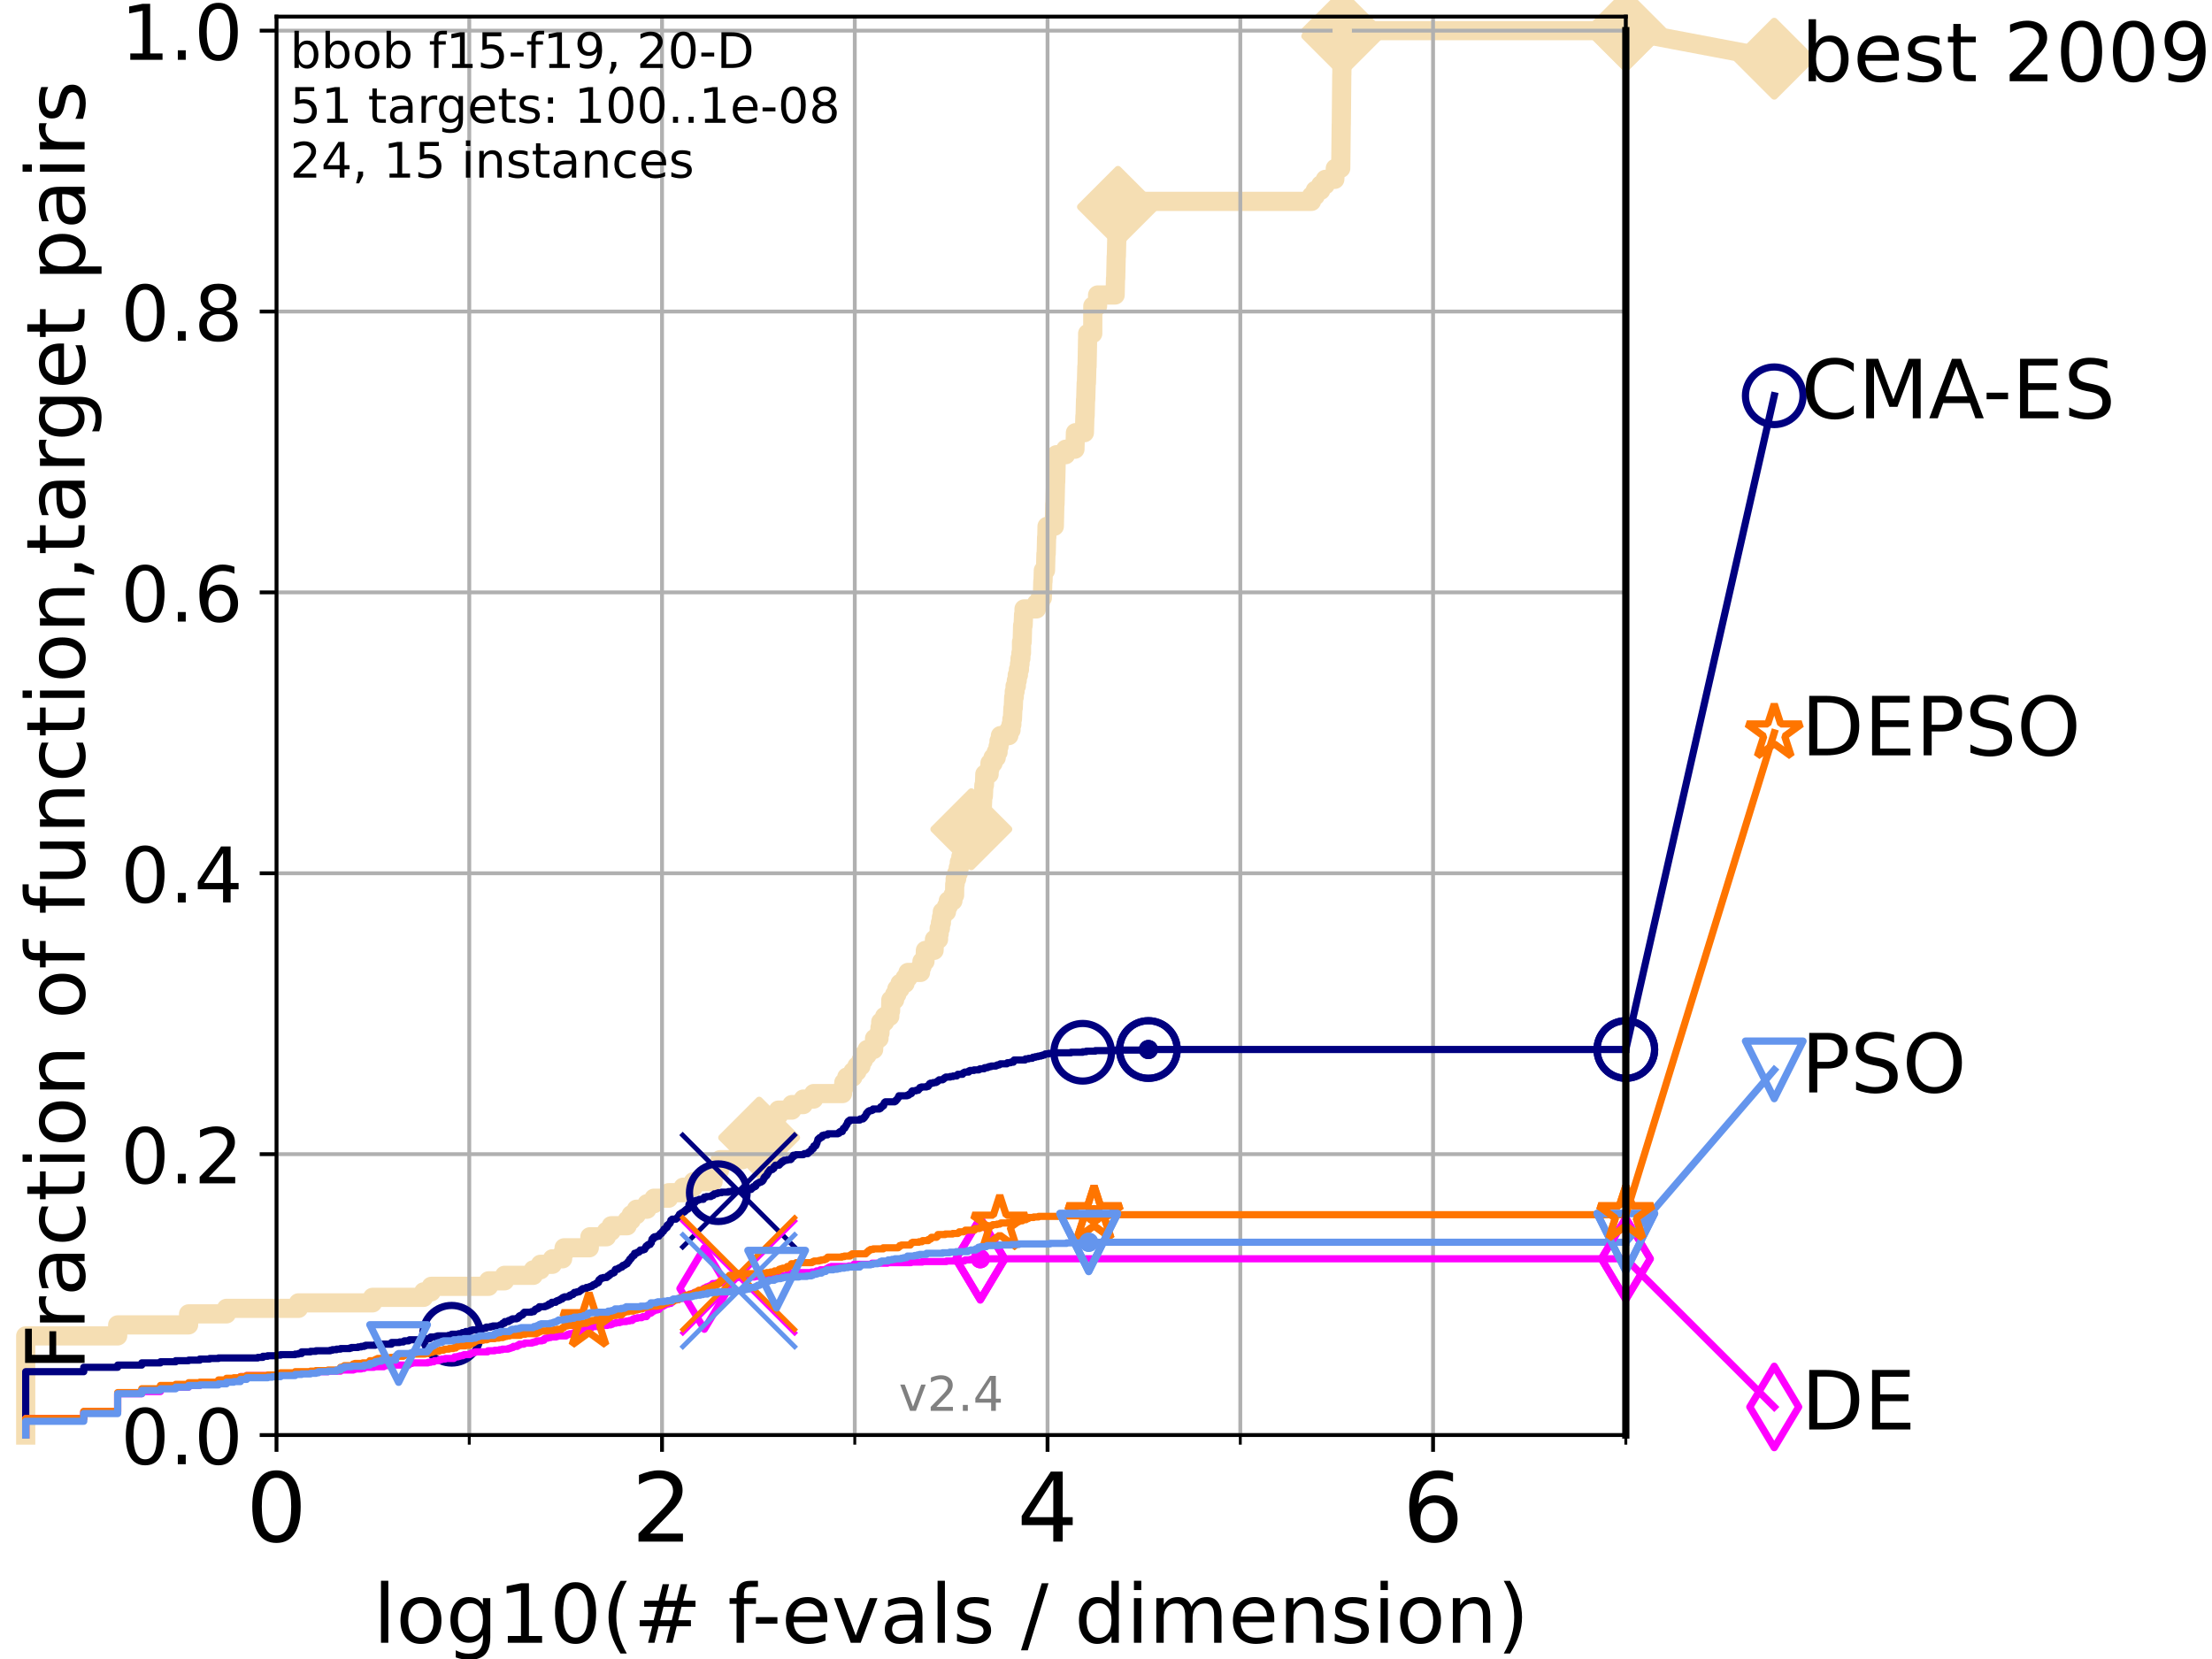 <?xml version="1.0" encoding="utf-8" standalone="no"?>
<!DOCTYPE svg PUBLIC "-//W3C//DTD SVG 1.1//EN"
  "http://www.w3.org/Graphics/SVG/1.1/DTD/svg11.dtd">
<!-- Created with matplotlib (https://matplotlib.org/) -->
<svg height="345.6pt" version="1.1" viewBox="0 0 460.8 345.6" width="460.8pt" xmlns="http://www.w3.org/2000/svg" xmlns:xlink="http://www.w3.org/1999/xlink">
 <defs>
  <style type="text/css">
*{stroke-linecap:butt;stroke-linejoin:round;}
  </style>
 </defs>
 <g id="figure_1">
  <g id="patch_1">
   <path d="M 0 345.6 
L 460.8 345.6 
L 460.8 0 
L 0 0 
z
" style="fill:#ffffff;"/>
  </g>
  <g id="axes_1">
   <g id="patch_2">
    <path d="M 57.6 298.944 
L 338.688 298.944 
L 338.688 3.456 
L 57.6 3.456 
z
" style="fill:#ffffff;"/>
   </g>
   <g id="line2d_1">
    <path d="M 5.357 298.944 
L 5.357 278.293 
L 24.516 278.293 
L 24.516 275.998 
L 39.292 275.998 
L 39.292 273.703 
L 47.174 273.703 
L 47.174 272.556 
L 62.175 272.556 
L 62.175 271.409 
L 77.61 271.409 
L 77.61 270.261 
L 88.256 270.261 
L 88.256 269.114 
L 89.836 269.114 
L 89.836 267.967 
L 101.786 267.967 
L 101.786 266.82 
L 105.115 266.82 
L 105.115 265.672 
L 111.105 265.672 
L 111.105 264.525 
L 112.581 264.525 
L 112.581 263.378 
L 115.077 263.378 
L 115.077 262.23 
L 117.203 262.23 
L 117.203 261.083 
L 117.514 261.083 
L 117.514 259.936 
L 122.761 259.936 
L 122.761 258.788 
L 122.886 258.788 
L 122.886 257.641 
L 126.338 257.641 
L 126.338 256.494 
L 127.326 256.494 
L 127.326 255.346 
L 130.651 255.346 
L 130.651 254.199 
L 131.49 254.199 
L 131.49 253.052 
L 132.577 253.052 
L 132.577 251.905 
L 134.777 251.905 
L 134.777 250.757 
L 136.237 250.757 
L 136.237 249.61 
L 139.285 249.61 
L 139.285 248.463 
L 142.318 248.463 
L 142.318 247.315 
L 144.433 247.315 
L 144.433 246.168 
L 148.549 246.168 
L 148.549 245.021 
L 148.686 245.021 
L 148.686 243.873 
L 149.876 243.873 
L 149.876 242.726 
L 150.021 242.726 
L 150.021 241.579 
L 154.671 241.579 
L 154.671 240.432 
L 156.08 240.432 
L 156.08 239.284 
L 158.009 239.284 
L 158.009 238.137 
L 158.144 238.137 
L 158.144 236.99 
L 158.7 236.99 
L 158.706 234.695 
L 160.409 234.695 
L 160.409 233.548 
L 160.706 233.548 
L 160.706 232.4 
L 162.163 232.4 
L 162.163 231.253 
L 164.955 231.253 
L 164.955 230.106 
L 167.343 230.106 
L 167.343 228.958 
L 169.506 228.958 
L 169.506 227.811 
L 175.52 227.811 
L 175.52 226.664 
L 175.776 226.664 
L 175.776 225.517 
L 176.403 225.517 
L 176.403 224.369 
L 177.679 224.369 
L 177.679 223.222 
L 178.516 223.222 
L 178.516 222.075 
L 179.349 222.075 
L 179.349 220.927 
L 179.84 220.927 
L 179.84 219.78 
L 180.64 219.78 
L 180.64 218.633 
L 181.997 218.633 
L 181.997 217.485 
L 182.18 217.485 
L 182.18 216.338 
L 183.118 216.338 
L 183.118 215.191 
L 183.318 215.191 
L 183.318 214.044 
L 183.47 214.044 
L 183.47 212.896 
L 184.276 212.896 
L 184.276 211.749 
L 185.356 211.749 
L 185.356 210.602 
L 185.526 210.602 
L 185.574 208.307 
L 186.362 208.307 
L 186.362 207.16 
L 186.828 207.16 
L 186.828 206.012 
L 187.49 206.012 
L 187.49 204.865 
L 188.535 204.865 
L 188.535 203.718 
L 189.152 203.718 
L 189.152 202.571 
L 191.765 202.571 
L 191.765 201.423 
L 192.062 201.423 
L 192.062 200.276 
L 192.69 200.276 
L 192.779 197.981 
L 194.586 197.981 
L 194.662 195.687 
L 195.518 195.687 
L 195.518 194.539 
L 195.647 194.539 
L 195.647 193.392 
L 195.904 193.392 
L 195.904 192.245 
L 196.112 192.245 
L 196.112 191.097 
L 196.301 191.097 
L 196.301 189.95 
L 197.169 189.95 
L 197.169 188.803 
L 197.548 188.803 
L 197.548 187.656 
L 198.508 187.656 
L 198.508 186.508 
L 198.855 186.508 
L 198.885 184.214 
L 198.98 184.214 
L 198.98 183.066 
L 199.297 183.066 
L 199.297 181.919 
L 199.621 181.919 
L 199.621 180.772 
L 199.843 180.772 
L 199.843 179.624 
L 200.162 179.624 
L 200.162 178.477 
L 200.424 178.477 
L 200.424 177.33 
L 201.579 177.33 
L 201.579 176.183 
L 201.7 176.183 
L 201.7 175.035 
L 201.932 175.035 
L 201.932 173.888 
L 202.123 173.888 
L 202.123 172.741 
L 202.345 172.741 
L 202.345 171.593 
L 203.25 171.593 
L 203.25 170.446 
L 203.923 170.446 
L 203.976 168.151 
L 204.642 168.151 
L 204.74 165.857 
L 204.852 165.857 
L 204.961 163.562 
L 205.075 163.562 
L 205.162 161.268 
L 206.054 161.268 
L 206.054 160.12 
L 206.227 160.12 
L 206.227 158.973 
L 206.868 158.973 
L 206.868 157.826 
L 207.532 157.826 
L 207.532 156.678 
L 207.914 156.678 
L 207.914 155.531 
L 208.108 155.531 
L 208.108 154.384 
L 208.406 154.384 
L 208.406 153.236 
L 210.163 153.236 
L 210.163 152.089 
L 210.619 152.089 
L 210.619 150.942 
L 210.79 150.942 
L 210.79 149.795 
L 210.909 149.795 
L 211.006 147.5 
L 211.08 147.5 
L 211.174 145.205 
L 211.292 145.205 
L 211.292 144.058 
L 211.459 144.058 
L 211.459 142.911 
L 211.721 142.911 
L 211.721 141.763 
L 211.91 141.763 
L 211.91 140.616 
L 212.154 140.616 
L 212.154 139.469 
L 212.373 139.469 
L 212.373 138.322 
L 212.488 138.322 
L 212.488 137.174 
L 212.671 137.174 
L 212.671 136.027 
L 212.797 136.027 
L 212.798 133.732 
L 212.937 133.732 
L 213.031 130.29 
L 213.137 130.29 
L 213.229 127.996 
L 213.325 127.996 
L 213.325 126.848 
L 215.923 126.848 
L 215.923 125.701 
L 216.682 125.701 
L 216.682 124.554 
L 217.137 124.554 
L 217.237 121.112 
L 217.279 121.112 
L 217.347 118.817 
L 217.801 118.817 
L 217.887 115.375 
L 217.944 115.375 
L 218.026 111.934 
L 218.068 111.934 
L 218.12 109.639 
L 219.635 109.639 
L 219.741 105.05 
L 219.782 105.05 
L 219.892 100.461 
L 219.922 100.461 
L 220.031 95.871 
L 220.057 95.871 
L 220.057 94.724 
L 221.995 94.724 
L 221.995 93.577 
L 223.933 93.577 
L 224.03 90.135 
L 225.901 90.135 
L 226.006 86.693 
L 226.049 86.693 
L 226.138 83.251 
L 226.175 83.251 
L 226.274 79.809 
L 226.322 79.809 
L 226.414 76.367 
L 226.457 76.367 
L 226.565 70.631 
L 226.578 70.631 
L 226.578 69.483 
L 227.639 69.483 
L 227.654 63.747 
L 228.643 63.747 
L 228.649 61.452 
L 232.305 61.452 
L 232.383 58.01 
L 232.421 58.01 
L 232.526 53.421 
L 232.559 53.421 
L 232.64 49.979 
L 232.679 49.979 
L 232.779 45.39 
L 232.813 45.39 
L 232.893 41.948 
L 273.21 41.948 
L 273.21 40.801 
L 273.999 40.801 
L 273.999 39.653 
L 275.137 39.653 
L 275.137 38.506 
L 276.094 38.506 
L 276.094 37.359 
L 278.065 37.359 
L 278.17 35.064 
L 279.3 35.064 
L 279.404 25.886 
L 279.417 25.886 
L 279.516 15.56 
L 279.53 15.56 
L 279.61 6.382 
L 338.688 6.382 
L 338.688 6.382 
" style="fill:none;stroke:#f5deb3;stroke-linecap:square;stroke-width:4;"/>
   </g>
   <g id="line2d_2">
    <defs>
     <path d="M -0 7.778 
L 7.778 0 
L 0 -7.778 
L -7.778 -0 
z
" id="me68547e47f" style="stroke:#f5deb3;stroke-linejoin:miter;stroke-width:1.5;"/>
    </defs>
    <g>
     <use style="fill:#f5deb3;stroke:#f5deb3;stroke-linejoin:miter;stroke-width:1.5;" x="158.144" xlink:href="#me68547e47f" y="236.99"/>
     <use style="fill:#f5deb3;stroke:#f5deb3;stroke-linejoin:miter;stroke-width:1.5;" x="202.345" xlink:href="#me68547e47f" y="172.741"/>
     <use style="fill:#f5deb3;stroke:#f5deb3;stroke-linejoin:miter;stroke-width:1.5;" x="232.893" xlink:href="#me68547e47f" y="43.095"/>
     <use style="fill:#f5deb3;stroke:#f5deb3;stroke-linejoin:miter;stroke-width:1.5;" x="279.61" xlink:href="#me68547e47f" y="7.529"/>
     <use style="fill:#f5deb3;stroke:#f5deb3;stroke-linejoin:miter;stroke-width:1.5;" x="279.61" xlink:href="#me68547e47f" y="6.382"/>
     <use style="fill:#f5deb3;stroke:#f5deb3;stroke-linejoin:miter;stroke-width:1.5;" x="338.688" xlink:href="#me68547e47f" y="6.382"/>
    </g>
   </g>
   <g id="line2d_3">
    <path style="fill:none;stroke:#f5deb3;stroke-linecap:square;stroke-width:4;"/>
    <g/>
   </g>
   <g id="line2d_4">
    <path d="M 338.688 6.382 
L 369.608 12.233 
" style="fill:none;stroke:#f5deb3;stroke-linecap:square;stroke-width:4;"/>
    <g>
     <use style="fill:#f5deb3;stroke:#f5deb3;stroke-linejoin:miter;stroke-width:1.5;" x="338.688" xlink:href="#me68547e47f" y="6.382"/>
     <use style="fill:#f5deb3;stroke:#f5deb3;stroke-linejoin:miter;stroke-width:1.5;" x="369.608" xlink:href="#me68547e47f" y="12.233"/>
    </g>
   </g>
   <g id="matplotlib.axis_1">
    <g id="xtick_1">
     <g id="line2d_5">
      <path clip-path="url(#p922fd09b84)" d="M 57.6 298.944 
L 57.6 3.456 
" style="fill:none;stroke:#b0b0b0;stroke-linecap:square;stroke-width:0.8;"/>
     </g>
     <g id="line2d_6">
      <defs>
       <path d="M 0 0 
L 0 3.5 
" id="mdd51cb6e25" style="stroke:#000000;stroke-width:0.8;"/>
      </defs>
      <g>
       <use style="stroke:#000000;stroke-width:0.8;" x="57.6" xlink:href="#mdd51cb6e25" y="298.944"/>
      </g>
     </g>
     <g id="text_1">
      <!-- 0 -->
      <defs>
       <path d="M 31.781 66.406 
Q 24.172 66.406 20.328 58.906 
Q 16.5 51.422 16.5 36.375 
Q 16.5 21.391 20.328 13.891 
Q 24.172 6.391 31.781 6.391 
Q 39.453 6.391 43.281 13.891 
Q 47.125 21.391 47.125 36.375 
Q 47.125 51.422 43.281 58.906 
Q 39.453 66.406 31.781 66.406 
z
M 31.781 74.219 
Q 44.047 74.219 50.516 64.516 
Q 56.984 54.828 56.984 36.375 
Q 56.984 17.969 50.516 8.266 
Q 44.047 -1.422 31.781 -1.422 
Q 19.531 -1.422 13.062 8.266 
Q 6.594 17.969 6.594 36.375 
Q 6.594 54.828 13.062 64.516 
Q 19.531 74.219 31.781 74.219 
z
" id="DejaVuSans-48"/>
      </defs>
      <g transform="translate(51.237 321.141)scale(0.2 -0.2)">
       <use xlink:href="#DejaVuSans-48"/>
      </g>
     </g>
    </g>
    <g id="xtick_2">
     <g id="line2d_7">
      <path clip-path="url(#p922fd09b84)" d="M 137.911 298.944 
L 137.911 3.456 
" style="fill:none;stroke:#b0b0b0;stroke-linecap:square;stroke-width:0.8;"/>
     </g>
     <g id="line2d_8">
      <g>
       <use style="stroke:#000000;stroke-width:0.8;" x="137.911" xlink:href="#mdd51cb6e25" y="298.944"/>
      </g>
     </g>
     <g id="text_2">
      <!-- 2 -->
      <defs>
       <path d="M 19.188 8.297 
L 53.609 8.297 
L 53.609 0 
L 7.328 0 
L 7.328 8.297 
Q 12.938 14.109 22.625 23.891 
Q 32.328 33.688 34.812 36.531 
Q 39.547 41.844 41.422 45.531 
Q 43.312 49.219 43.312 52.781 
Q 43.312 58.594 39.234 62.25 
Q 35.156 65.922 28.609 65.922 
Q 23.969 65.922 18.812 64.312 
Q 13.672 62.703 7.812 59.422 
L 7.812 69.391 
Q 13.766 71.781 18.938 73 
Q 24.125 74.219 28.422 74.219 
Q 39.75 74.219 46.484 68.547 
Q 53.219 62.891 53.219 53.422 
Q 53.219 48.922 51.531 44.891 
Q 49.859 40.875 45.406 35.406 
Q 44.188 33.984 37.641 27.219 
Q 31.109 20.453 19.188 8.297 
z
" id="DejaVuSans-50"/>
      </defs>
      <g transform="translate(131.548 321.141)scale(0.2 -0.2)">
       <use xlink:href="#DejaVuSans-50"/>
      </g>
     </g>
    </g>
    <g id="xtick_3">
     <g id="line2d_9">
      <path clip-path="url(#p922fd09b84)" d="M 218.222 298.944 
L 218.222 3.456 
" style="fill:none;stroke:#b0b0b0;stroke-linecap:square;stroke-width:0.8;"/>
     </g>
     <g id="line2d_10">
      <g>
       <use style="stroke:#000000;stroke-width:0.8;" x="218.222" xlink:href="#mdd51cb6e25" y="298.944"/>
      </g>
     </g>
     <g id="text_3">
      <!-- 4 -->
      <defs>
       <path d="M 37.797 64.312 
L 12.891 25.391 
L 37.797 25.391 
z
M 35.203 72.906 
L 47.609 72.906 
L 47.609 25.391 
L 58.016 25.391 
L 58.016 17.188 
L 47.609 17.188 
L 47.609 0 
L 37.797 0 
L 37.797 17.188 
L 4.891 17.188 
L 4.891 26.703 
z
" id="DejaVuSans-52"/>
      </defs>
      <g transform="translate(211.859 321.141)scale(0.2 -0.2)">
       <use xlink:href="#DejaVuSans-52"/>
      </g>
     </g>
    </g>
    <g id="xtick_4">
     <g id="line2d_11">
      <path clip-path="url(#p922fd09b84)" d="M 298.533 298.944 
L 298.533 3.456 
" style="fill:none;stroke:#b0b0b0;stroke-linecap:square;stroke-width:0.8;"/>
     </g>
     <g id="line2d_12">
      <g>
       <use style="stroke:#000000;stroke-width:0.8;" x="298.533" xlink:href="#mdd51cb6e25" y="298.944"/>
      </g>
     </g>
     <g id="text_4">
      <!-- 6 -->
      <defs>
       <path d="M 33.016 40.375 
Q 26.375 40.375 22.484 35.828 
Q 18.609 31.297 18.609 23.391 
Q 18.609 15.531 22.484 10.953 
Q 26.375 6.391 33.016 6.391 
Q 39.656 6.391 43.531 10.953 
Q 47.406 15.531 47.406 23.391 
Q 47.406 31.297 43.531 35.828 
Q 39.656 40.375 33.016 40.375 
z
M 52.594 71.297 
L 52.594 62.312 
Q 48.875 64.062 45.094 64.984 
Q 41.312 65.922 37.594 65.922 
Q 27.828 65.922 22.672 59.328 
Q 17.531 52.734 16.797 39.406 
Q 19.672 43.656 24.016 45.922 
Q 28.375 48.188 33.594 48.188 
Q 44.578 48.188 50.953 41.516 
Q 57.328 34.859 57.328 23.391 
Q 57.328 12.156 50.688 5.359 
Q 44.047 -1.422 33.016 -1.422 
Q 20.359 -1.422 13.672 8.266 
Q 6.984 17.969 6.984 36.375 
Q 6.984 53.656 15.188 63.938 
Q 23.391 74.219 37.203 74.219 
Q 40.922 74.219 44.703 73.484 
Q 48.484 72.75 52.594 71.297 
z
" id="DejaVuSans-54"/>
      </defs>
      <g transform="translate(292.17 321.141)scale(0.2 -0.2)">
       <use xlink:href="#DejaVuSans-54"/>
      </g>
     </g>
    </g>
    <g id="xtick_5">
     <g id="line2d_13">
      <path clip-path="url(#p922fd09b84)" d="M 97.755 298.944 
L 97.755 3.456 
" style="fill:none;stroke:#b0b0b0;stroke-linecap:square;stroke-width:0.8;"/>
     </g>
     <g id="line2d_14">
      <defs>
       <path d="M 0 0 
L 0 2 
" id="m1515cdd36c" style="stroke:#000000;stroke-width:0.6;"/>
      </defs>
      <g>
       <use style="stroke:#000000;stroke-width:0.6;" x="97.755" xlink:href="#m1515cdd36c" y="298.944"/>
      </g>
     </g>
    </g>
    <g id="xtick_6">
     <g id="line2d_15">
      <path clip-path="url(#p922fd09b84)" d="M 178.066 298.944 
L 178.066 3.456 
" style="fill:none;stroke:#b0b0b0;stroke-linecap:square;stroke-width:0.8;"/>
     </g>
     <g id="line2d_16">
      <g>
       <use style="stroke:#000000;stroke-width:0.6;" x="178.066" xlink:href="#m1515cdd36c" y="298.944"/>
      </g>
     </g>
    </g>
    <g id="xtick_7">
     <g id="line2d_17">
      <path clip-path="url(#p922fd09b84)" d="M 258.377 298.944 
L 258.377 3.456 
" style="fill:none;stroke:#b0b0b0;stroke-linecap:square;stroke-width:0.8;"/>
     </g>
     <g id="line2d_18">
      <g>
       <use style="stroke:#000000;stroke-width:0.6;" x="258.377" xlink:href="#m1515cdd36c" y="298.944"/>
      </g>
     </g>
    </g>
    <g id="xtick_8">
     <g id="line2d_19">
      <path clip-path="url(#p922fd09b84)" d="M 338.688 298.944 
L 338.688 3.456 
" style="fill:none;stroke:#b0b0b0;stroke-linecap:square;stroke-width:0.8;"/>
     </g>
     <g id="line2d_20">
      <g>
       <use style="stroke:#000000;stroke-width:0.6;" x="338.688" xlink:href="#m1515cdd36c" y="298.944"/>
      </g>
     </g>
    </g>
    <g id="text_5">
     <!-- log10(# f-evals / dimension) -->
     <defs>
      <path d="M 9.422 75.984 
L 18.406 75.984 
L 18.406 0 
L 9.422 0 
z
" id="DejaVuSans-108"/>
      <path d="M 30.609 48.391 
Q 23.391 48.391 19.188 42.75 
Q 14.984 37.109 14.984 27.297 
Q 14.984 17.484 19.156 11.844 
Q 23.344 6.203 30.609 6.203 
Q 37.797 6.203 41.984 11.859 
Q 46.188 17.531 46.188 27.297 
Q 46.188 37.016 41.984 42.703 
Q 37.797 48.391 30.609 48.391 
z
M 30.609 56 
Q 42.328 56 49.016 48.375 
Q 55.719 40.766 55.719 27.297 
Q 55.719 13.875 49.016 6.219 
Q 42.328 -1.422 30.609 -1.422 
Q 18.844 -1.422 12.172 6.219 
Q 5.516 13.875 5.516 27.297 
Q 5.516 40.766 12.172 48.375 
Q 18.844 56 30.609 56 
z
" id="DejaVuSans-111"/>
      <path d="M 45.406 27.984 
Q 45.406 37.75 41.375 43.109 
Q 37.359 48.484 30.078 48.484 
Q 22.859 48.484 18.828 43.109 
Q 14.797 37.75 14.797 27.984 
Q 14.797 18.266 18.828 12.891 
Q 22.859 7.516 30.078 7.516 
Q 37.359 7.516 41.375 12.891 
Q 45.406 18.266 45.406 27.984 
z
M 54.391 6.781 
Q 54.391 -7.172 48.188 -13.984 
Q 42 -20.797 29.203 -20.797 
Q 24.469 -20.797 20.266 -20.094 
Q 16.062 -19.391 12.109 -17.922 
L 12.109 -9.188 
Q 16.062 -11.328 19.922 -12.344 
Q 23.781 -13.375 27.781 -13.375 
Q 36.625 -13.375 41.016 -8.766 
Q 45.406 -4.156 45.406 5.172 
L 45.406 9.625 
Q 42.625 4.781 38.281 2.391 
Q 33.938 0 27.875 0 
Q 17.828 0 11.672 7.656 
Q 5.516 15.328 5.516 27.984 
Q 5.516 40.672 11.672 48.328 
Q 17.828 56 27.875 56 
Q 33.938 56 38.281 53.609 
Q 42.625 51.219 45.406 46.391 
L 45.406 54.688 
L 54.391 54.688 
z
" id="DejaVuSans-103"/>
      <path d="M 12.406 8.297 
L 28.516 8.297 
L 28.516 63.922 
L 10.984 60.406 
L 10.984 69.391 
L 28.422 72.906 
L 38.281 72.906 
L 38.281 8.297 
L 54.391 8.297 
L 54.391 0 
L 12.406 0 
z
" id="DejaVuSans-49"/>
      <path d="M 31 75.875 
Q 24.469 64.656 21.281 53.656 
Q 18.109 42.672 18.109 31.391 
Q 18.109 20.125 21.312 9.062 
Q 24.516 -2 31 -13.188 
L 23.188 -13.188 
Q 15.875 -1.703 12.234 9.375 
Q 8.594 20.453 8.594 31.391 
Q 8.594 42.281 12.203 53.312 
Q 15.828 64.359 23.188 75.875 
z
" id="DejaVuSans-40"/>
      <path d="M 51.125 44 
L 36.922 44 
L 32.812 27.688 
L 47.125 27.688 
z
M 43.797 71.781 
L 38.719 51.516 
L 52.984 51.516 
L 58.109 71.781 
L 65.922 71.781 
L 60.891 51.516 
L 76.125 51.516 
L 76.125 44 
L 58.984 44 
L 54.984 27.688 
L 70.516 27.688 
L 70.516 20.219 
L 53.078 20.219 
L 48 0 
L 40.188 0 
L 45.219 20.219 
L 30.906 20.219 
L 25.875 0 
L 18.016 0 
L 23.094 20.219 
L 7.719 20.219 
L 7.719 27.688 
L 24.906 27.688 
L 29 44 
L 13.281 44 
L 13.281 51.516 
L 30.906 51.516 
L 35.891 71.781 
z
" id="DejaVuSans-35"/>
      <path id="DejaVuSans-32"/>
      <path d="M 37.109 75.984 
L 37.109 68.5 
L 28.516 68.5 
Q 23.688 68.5 21.797 66.547 
Q 19.922 64.594 19.922 59.516 
L 19.922 54.688 
L 34.719 54.688 
L 34.719 47.703 
L 19.922 47.703 
L 19.922 0 
L 10.891 0 
L 10.891 47.703 
L 2.297 47.703 
L 2.297 54.688 
L 10.891 54.688 
L 10.891 58.5 
Q 10.891 67.625 15.141 71.797 
Q 19.391 75.984 28.609 75.984 
z
" id="DejaVuSans-102"/>
      <path d="M 4.891 31.391 
L 31.203 31.391 
L 31.203 23.391 
L 4.891 23.391 
z
" id="DejaVuSans-45"/>
      <path d="M 56.203 29.594 
L 56.203 25.203 
L 14.891 25.203 
Q 15.484 15.922 20.484 11.062 
Q 25.484 6.203 34.422 6.203 
Q 39.594 6.203 44.453 7.469 
Q 49.312 8.734 54.109 11.281 
L 54.109 2.781 
Q 49.266 0.734 44.188 -0.344 
Q 39.109 -1.422 33.891 -1.422 
Q 20.797 -1.422 13.156 6.188 
Q 5.516 13.812 5.516 26.812 
Q 5.516 40.234 12.766 48.109 
Q 20.016 56 32.328 56 
Q 43.359 56 49.781 48.891 
Q 56.203 41.797 56.203 29.594 
z
M 47.219 32.234 
Q 47.125 39.594 43.094 43.984 
Q 39.062 48.391 32.422 48.391 
Q 24.906 48.391 20.391 44.141 
Q 15.875 39.891 15.188 32.172 
z
" id="DejaVuSans-101"/>
      <path d="M 2.984 54.688 
L 12.5 54.688 
L 29.594 8.797 
L 46.688 54.688 
L 56.203 54.688 
L 35.688 0 
L 23.484 0 
z
" id="DejaVuSans-118"/>
      <path d="M 34.281 27.484 
Q 23.391 27.484 19.188 25 
Q 14.984 22.516 14.984 16.5 
Q 14.984 11.719 18.141 8.906 
Q 21.297 6.109 26.703 6.109 
Q 34.188 6.109 38.703 11.406 
Q 43.219 16.703 43.219 25.484 
L 43.219 27.484 
z
M 52.203 31.203 
L 52.203 0 
L 43.219 0 
L 43.219 8.297 
Q 40.141 3.328 35.547 0.953 
Q 30.953 -1.422 24.312 -1.422 
Q 15.922 -1.422 10.953 3.297 
Q 6 8.016 6 15.922 
Q 6 25.141 12.172 29.828 
Q 18.359 34.516 30.609 34.516 
L 43.219 34.516 
L 43.219 35.406 
Q 43.219 41.609 39.141 45 
Q 35.062 48.391 27.688 48.391 
Q 23 48.391 18.547 47.266 
Q 14.109 46.141 10.016 43.891 
L 10.016 52.203 
Q 14.938 54.109 19.578 55.047 
Q 24.219 56 28.609 56 
Q 40.484 56 46.344 49.844 
Q 52.203 43.703 52.203 31.203 
z
" id="DejaVuSans-97"/>
      <path d="M 44.281 53.078 
L 44.281 44.578 
Q 40.484 46.531 36.375 47.5 
Q 32.281 48.484 27.875 48.484 
Q 21.188 48.484 17.844 46.438 
Q 14.5 44.391 14.5 40.281 
Q 14.5 37.156 16.891 35.375 
Q 19.281 33.594 26.516 31.984 
L 29.594 31.297 
Q 39.156 29.25 43.188 25.516 
Q 47.219 21.781 47.219 15.094 
Q 47.219 7.469 41.188 3.016 
Q 35.156 -1.422 24.609 -1.422 
Q 20.219 -1.422 15.453 -0.562 
Q 10.688 0.297 5.422 2 
L 5.422 11.281 
Q 10.406 8.688 15.234 7.391 
Q 20.062 6.109 24.812 6.109 
Q 31.156 6.109 34.562 8.281 
Q 37.984 10.453 37.984 14.406 
Q 37.984 18.062 35.516 20.016 
Q 33.062 21.969 24.703 23.781 
L 21.578 24.516 
Q 13.234 26.266 9.516 29.906 
Q 5.812 33.547 5.812 39.891 
Q 5.812 47.609 11.281 51.797 
Q 16.75 56 26.812 56 
Q 31.781 56 36.172 55.266 
Q 40.578 54.547 44.281 53.078 
z
" id="DejaVuSans-115"/>
      <path d="M 25.391 72.906 
L 33.688 72.906 
L 8.297 -9.281 
L 0 -9.281 
z
" id="DejaVuSans-47"/>
      <path d="M 45.406 46.391 
L 45.406 75.984 
L 54.391 75.984 
L 54.391 0 
L 45.406 0 
L 45.406 8.203 
Q 42.578 3.328 38.25 0.953 
Q 33.938 -1.422 27.875 -1.422 
Q 17.969 -1.422 11.734 6.484 
Q 5.516 14.406 5.516 27.297 
Q 5.516 40.188 11.734 48.094 
Q 17.969 56 27.875 56 
Q 33.938 56 38.25 53.625 
Q 42.578 51.266 45.406 46.391 
z
M 14.797 27.297 
Q 14.797 17.391 18.875 11.75 
Q 22.953 6.109 30.078 6.109 
Q 37.203 6.109 41.297 11.75 
Q 45.406 17.391 45.406 27.297 
Q 45.406 37.203 41.297 42.844 
Q 37.203 48.484 30.078 48.484 
Q 22.953 48.484 18.875 42.844 
Q 14.797 37.203 14.797 27.297 
z
" id="DejaVuSans-100"/>
      <path d="M 9.422 54.688 
L 18.406 54.688 
L 18.406 0 
L 9.422 0 
z
M 9.422 75.984 
L 18.406 75.984 
L 18.406 64.594 
L 9.422 64.594 
z
" id="DejaVuSans-105"/>
      <path d="M 52 44.188 
Q 55.375 50.25 60.062 53.125 
Q 64.75 56 71.094 56 
Q 79.641 56 84.281 50.016 
Q 88.922 44.047 88.922 33.016 
L 88.922 0 
L 79.891 0 
L 79.891 32.719 
Q 79.891 40.578 77.094 44.375 
Q 74.312 48.188 68.609 48.188 
Q 61.625 48.188 57.562 43.547 
Q 53.516 38.922 53.516 30.906 
L 53.516 0 
L 44.484 0 
L 44.484 32.719 
Q 44.484 40.625 41.703 44.406 
Q 38.922 48.188 33.109 48.188 
Q 26.219 48.188 22.156 43.531 
Q 18.109 38.875 18.109 30.906 
L 18.109 0 
L 9.078 0 
L 9.078 54.688 
L 18.109 54.688 
L 18.109 46.188 
Q 21.188 51.219 25.484 53.609 
Q 29.781 56 35.688 56 
Q 41.656 56 45.828 52.969 
Q 50 49.953 52 44.188 
z
" id="DejaVuSans-109"/>
      <path d="M 54.891 33.016 
L 54.891 0 
L 45.906 0 
L 45.906 32.719 
Q 45.906 40.484 42.875 44.328 
Q 39.844 48.188 33.797 48.188 
Q 26.516 48.188 22.312 43.547 
Q 18.109 38.922 18.109 30.906 
L 18.109 0 
L 9.078 0 
L 9.078 54.688 
L 18.109 54.688 
L 18.109 46.188 
Q 21.344 51.125 25.703 53.562 
Q 30.078 56 35.797 56 
Q 45.219 56 50.047 50.172 
Q 54.891 44.344 54.891 33.016 
z
" id="DejaVuSans-110"/>
      <path d="M 8.016 75.875 
L 15.828 75.875 
Q 23.141 64.359 26.781 53.312 
Q 30.422 42.281 30.422 31.391 
Q 30.422 20.453 26.781 9.375 
Q 23.141 -1.703 15.828 -13.188 
L 8.016 -13.188 
Q 14.5 -2 17.703 9.062 
Q 20.906 20.125 20.906 31.391 
Q 20.906 42.672 17.703 53.656 
Q 14.5 64.656 8.016 75.875 
z
" id="DejaVuSans-41"/>
     </defs>
     <g transform="translate(77.764 342.218)scale(0.17 -0.17)">
      <use xlink:href="#DejaVuSans-108"/>
      <use x="27.783" xlink:href="#DejaVuSans-111"/>
      <use x="88.965" xlink:href="#DejaVuSans-103"/>
      <use x="152.441" xlink:href="#DejaVuSans-49"/>
      <use x="216.064" xlink:href="#DejaVuSans-48"/>
      <use x="279.688" xlink:href="#DejaVuSans-40"/>
      <use x="318.701" xlink:href="#DejaVuSans-35"/>
      <use x="402.49" xlink:href="#DejaVuSans-32"/>
      <use x="434.277" xlink:href="#DejaVuSans-102"/>
      <use x="463.982" xlink:href="#DejaVuSans-45"/>
      <use x="500.066" xlink:href="#DejaVuSans-101"/>
      <use x="561.59" xlink:href="#DejaVuSans-118"/>
      <use x="620.77" xlink:href="#DejaVuSans-97"/>
      <use x="682.049" xlink:href="#DejaVuSans-108"/>
      <use x="709.832" xlink:href="#DejaVuSans-115"/>
      <use x="761.932" xlink:href="#DejaVuSans-32"/>
      <use x="793.719" xlink:href="#DejaVuSans-47"/>
      <use x="827.41" xlink:href="#DejaVuSans-32"/>
      <use x="859.197" xlink:href="#DejaVuSans-100"/>
      <use x="922.674" xlink:href="#DejaVuSans-105"/>
      <use x="950.457" xlink:href="#DejaVuSans-109"/>
      <use x="1047.869" xlink:href="#DejaVuSans-101"/>
      <use x="1109.393" xlink:href="#DejaVuSans-110"/>
      <use x="1172.771" xlink:href="#DejaVuSans-115"/>
      <use x="1224.871" xlink:href="#DejaVuSans-105"/>
      <use x="1252.654" xlink:href="#DejaVuSans-111"/>
      <use x="1313.836" xlink:href="#DejaVuSans-110"/>
      <use x="1377.215" xlink:href="#DejaVuSans-41"/>
     </g>
    </g>
   </g>
   <g id="matplotlib.axis_2">
    <g id="ytick_1">
     <g id="line2d_21">
      <path clip-path="url(#p922fd09b84)" d="M 57.6 298.944 
L 338.688 298.944 
" style="fill:none;stroke:#b0b0b0;stroke-linecap:square;stroke-width:0.8;"/>
     </g>
     <g id="line2d_22">
      <defs>
       <path d="M 0 0 
L -3.5 0 
" id="m5f3654b8ff" style="stroke:#000000;stroke-width:0.8;"/>
      </defs>
      <g>
       <use style="stroke:#000000;stroke-width:0.8;" x="57.6" xlink:href="#m5f3654b8ff" y="298.944"/>
      </g>
     </g>
     <g id="text_6">
      <!-- 0.0 -->
      <defs>
       <path d="M 10.688 12.406 
L 21 12.406 
L 21 0 
L 10.688 0 
z
" id="DejaVuSans-46"/>
      </defs>
      <g transform="translate(25.155 305.023)scale(0.16 -0.16)">
       <use xlink:href="#DejaVuSans-48"/>
       <use x="63.623" xlink:href="#DejaVuSans-46"/>
       <use x="95.41" xlink:href="#DejaVuSans-48"/>
      </g>
     </g>
    </g>
    <g id="ytick_2">
     <g id="line2d_23">
      <path clip-path="url(#p922fd09b84)" d="M 57.6 240.432 
L 338.688 240.432 
" style="fill:none;stroke:#b0b0b0;stroke-linecap:square;stroke-width:0.8;"/>
     </g>
     <g id="line2d_24">
      <g>
       <use style="stroke:#000000;stroke-width:0.8;" x="57.6" xlink:href="#m5f3654b8ff" y="240.432"/>
      </g>
     </g>
     <g id="text_7">
      <!-- 0.2 -->
      <g transform="translate(25.155 246.51)scale(0.16 -0.16)">
       <use xlink:href="#DejaVuSans-48"/>
       <use x="63.623" xlink:href="#DejaVuSans-46"/>
       <use x="95.41" xlink:href="#DejaVuSans-50"/>
      </g>
     </g>
    </g>
    <g id="ytick_3">
     <g id="line2d_25">
      <path clip-path="url(#p922fd09b84)" d="M 57.6 181.919 
L 338.688 181.919 
" style="fill:none;stroke:#b0b0b0;stroke-linecap:square;stroke-width:0.8;"/>
     </g>
     <g id="line2d_26">
      <g>
       <use style="stroke:#000000;stroke-width:0.8;" x="57.6" xlink:href="#m5f3654b8ff" y="181.919"/>
      </g>
     </g>
     <g id="text_8">
      <!-- 0.4 -->
      <g transform="translate(25.155 187.998)scale(0.16 -0.16)">
       <use xlink:href="#DejaVuSans-48"/>
       <use x="63.623" xlink:href="#DejaVuSans-46"/>
       <use x="95.41" xlink:href="#DejaVuSans-52"/>
      </g>
     </g>
    </g>
    <g id="ytick_4">
     <g id="line2d_27">
      <path clip-path="url(#p922fd09b84)" d="M 57.6 123.407 
L 338.688 123.407 
" style="fill:none;stroke:#b0b0b0;stroke-linecap:square;stroke-width:0.8;"/>
     </g>
     <g id="line2d_28">
      <g>
       <use style="stroke:#000000;stroke-width:0.8;" x="57.6" xlink:href="#m5f3654b8ff" y="123.407"/>
      </g>
     </g>
     <g id="text_9">
      <!-- 0.6 -->
      <g transform="translate(25.155 129.485)scale(0.16 -0.16)">
       <use xlink:href="#DejaVuSans-48"/>
       <use x="63.623" xlink:href="#DejaVuSans-46"/>
       <use x="95.41" xlink:href="#DejaVuSans-54"/>
      </g>
     </g>
    </g>
    <g id="ytick_5">
     <g id="line2d_29">
      <path clip-path="url(#p922fd09b84)" d="M 57.6 64.894 
L 338.688 64.894 
" style="fill:none;stroke:#b0b0b0;stroke-linecap:square;stroke-width:0.8;"/>
     </g>
     <g id="line2d_30">
      <g>
       <use style="stroke:#000000;stroke-width:0.8;" x="57.6" xlink:href="#m5f3654b8ff" y="64.894"/>
      </g>
     </g>
     <g id="text_10">
      <!-- 0.8 -->
      <defs>
       <path d="M 31.781 34.625 
Q 24.75 34.625 20.719 30.859 
Q 16.703 27.094 16.703 20.516 
Q 16.703 13.922 20.719 10.156 
Q 24.75 6.391 31.781 6.391 
Q 38.812 6.391 42.859 10.172 
Q 46.922 13.969 46.922 20.516 
Q 46.922 27.094 42.891 30.859 
Q 38.875 34.625 31.781 34.625 
z
M 21.922 38.812 
Q 15.578 40.375 12.031 44.719 
Q 8.5 49.078 8.5 55.328 
Q 8.5 64.062 14.719 69.141 
Q 20.953 74.219 31.781 74.219 
Q 42.672 74.219 48.875 69.141 
Q 55.078 64.062 55.078 55.328 
Q 55.078 49.078 51.531 44.719 
Q 48 40.375 41.703 38.812 
Q 48.828 37.156 52.797 32.312 
Q 56.781 27.484 56.781 20.516 
Q 56.781 9.906 50.312 4.234 
Q 43.844 -1.422 31.781 -1.422 
Q 19.734 -1.422 13.25 4.234 
Q 6.781 9.906 6.781 20.516 
Q 6.781 27.484 10.781 32.312 
Q 14.797 37.156 21.922 38.812 
z
M 18.312 54.391 
Q 18.312 48.734 21.844 45.562 
Q 25.391 42.391 31.781 42.391 
Q 38.141 42.391 41.719 45.562 
Q 45.312 48.734 45.312 54.391 
Q 45.312 60.062 41.719 63.234 
Q 38.141 66.406 31.781 66.406 
Q 25.391 66.406 21.844 63.234 
Q 18.312 60.062 18.312 54.391 
z
" id="DejaVuSans-56"/>
      </defs>
      <g transform="translate(25.155 70.973)scale(0.16 -0.16)">
       <use xlink:href="#DejaVuSans-48"/>
       <use x="63.623" xlink:href="#DejaVuSans-46"/>
       <use x="95.41" xlink:href="#DejaVuSans-56"/>
      </g>
     </g>
    </g>
    <g id="ytick_6">
     <g id="line2d_31">
      <path clip-path="url(#p922fd09b84)" d="M 57.6 6.382 
L 338.688 6.382 
" style="fill:none;stroke:#b0b0b0;stroke-linecap:square;stroke-width:0.8;"/>
     </g>
     <g id="line2d_32">
      <g>
       <use style="stroke:#000000;stroke-width:0.8;" x="57.6" xlink:href="#m5f3654b8ff" y="6.382"/>
      </g>
     </g>
     <g id="text_11">
      <!-- 1.0 -->
      <g transform="translate(25.155 12.46)scale(0.16 -0.16)">
       <use xlink:href="#DejaVuSans-49"/>
       <use x="63.623" xlink:href="#DejaVuSans-46"/>
       <use x="95.41" xlink:href="#DejaVuSans-48"/>
      </g>
     </g>
    </g>
    <g id="text_12">
     <!-- Fraction of function,target pairs -->
     <defs>
      <path d="M 9.812 72.906 
L 51.703 72.906 
L 51.703 64.594 
L 19.672 64.594 
L 19.672 43.109 
L 48.578 43.109 
L 48.578 34.812 
L 19.672 34.812 
L 19.672 0 
L 9.812 0 
z
" id="DejaVuSans-70"/>
      <path d="M 41.109 46.297 
Q 39.594 47.172 37.812 47.578 
Q 36.031 48 33.891 48 
Q 26.266 48 22.188 43.047 
Q 18.109 38.094 18.109 28.812 
L 18.109 0 
L 9.078 0 
L 9.078 54.688 
L 18.109 54.688 
L 18.109 46.188 
Q 20.953 51.172 25.484 53.578 
Q 30.031 56 36.531 56 
Q 37.453 56 38.578 55.875 
Q 39.703 55.766 41.062 55.516 
z
" id="DejaVuSans-114"/>
      <path d="M 48.781 52.594 
L 48.781 44.188 
Q 44.969 46.297 41.141 47.344 
Q 37.312 48.391 33.406 48.391 
Q 24.656 48.391 19.812 42.844 
Q 14.984 37.312 14.984 27.297 
Q 14.984 17.281 19.812 11.734 
Q 24.656 6.203 33.406 6.203 
Q 37.312 6.203 41.141 7.25 
Q 44.969 8.297 48.781 10.406 
L 48.781 2.094 
Q 45.016 0.344 40.984 -0.531 
Q 36.969 -1.422 32.422 -1.422 
Q 20.062 -1.422 12.781 6.344 
Q 5.516 14.109 5.516 27.297 
Q 5.516 40.672 12.859 48.328 
Q 20.219 56 33.016 56 
Q 37.156 56 41.109 55.141 
Q 45.062 54.297 48.781 52.594 
z
" id="DejaVuSans-99"/>
      <path d="M 18.312 70.219 
L 18.312 54.688 
L 36.812 54.688 
L 36.812 47.703 
L 18.312 47.703 
L 18.312 18.016 
Q 18.312 11.328 20.141 9.422 
Q 21.969 7.516 27.594 7.516 
L 36.812 7.516 
L 36.812 0 
L 27.594 0 
Q 17.188 0 13.234 3.875 
Q 9.281 7.766 9.281 18.016 
L 9.281 47.703 
L 2.688 47.703 
L 2.688 54.688 
L 9.281 54.688 
L 9.281 70.219 
z
" id="DejaVuSans-116"/>
      <path d="M 8.5 21.578 
L 8.5 54.688 
L 17.484 54.688 
L 17.484 21.922 
Q 17.484 14.156 20.5 10.266 
Q 23.531 6.391 29.594 6.391 
Q 36.859 6.391 41.078 11.031 
Q 45.312 15.672 45.312 23.688 
L 45.312 54.688 
L 54.297 54.688 
L 54.297 0 
L 45.312 0 
L 45.312 8.406 
Q 42.047 3.422 37.719 1 
Q 33.406 -1.422 27.688 -1.422 
Q 18.266 -1.422 13.375 4.438 
Q 8.5 10.297 8.5 21.578 
z
M 31.109 56 
z
" id="DejaVuSans-117"/>
      <path d="M 11.719 12.406 
L 22.016 12.406 
L 22.016 4 
L 14.016 -11.625 
L 7.719 -11.625 
L 11.719 4 
z
" id="DejaVuSans-44"/>
      <path d="M 18.109 8.203 
L 18.109 -20.797 
L 9.078 -20.797 
L 9.078 54.688 
L 18.109 54.688 
L 18.109 46.391 
Q 20.953 51.266 25.266 53.625 
Q 29.594 56 35.594 56 
Q 45.562 56 51.781 48.094 
Q 58.016 40.188 58.016 27.297 
Q 58.016 14.406 51.781 6.484 
Q 45.562 -1.422 35.594 -1.422 
Q 29.594 -1.422 25.266 0.953 
Q 20.953 3.328 18.109 8.203 
z
M 48.688 27.297 
Q 48.688 37.203 44.609 42.844 
Q 40.531 48.484 33.406 48.484 
Q 26.266 48.484 22.188 42.844 
Q 18.109 37.203 18.109 27.297 
Q 18.109 17.391 22.188 11.75 
Q 26.266 6.109 33.406 6.109 
Q 40.531 6.109 44.609 11.75 
Q 48.688 17.391 48.688 27.297 
z
" id="DejaVuSans-112"/>
     </defs>
     <g transform="translate(17.62 285.585)rotate(-90)scale(0.17 -0.17)">
      <use xlink:href="#DejaVuSans-70"/>
      <use x="50.27" xlink:href="#DejaVuSans-114"/>
      <use x="91.383" xlink:href="#DejaVuSans-97"/>
      <use x="152.662" xlink:href="#DejaVuSans-99"/>
      <use x="207.643" xlink:href="#DejaVuSans-116"/>
      <use x="246.852" xlink:href="#DejaVuSans-105"/>
      <use x="274.635" xlink:href="#DejaVuSans-111"/>
      <use x="335.816" xlink:href="#DejaVuSans-110"/>
      <use x="399.195" xlink:href="#DejaVuSans-32"/>
      <use x="430.982" xlink:href="#DejaVuSans-111"/>
      <use x="492.164" xlink:href="#DejaVuSans-102"/>
      <use x="527.369" xlink:href="#DejaVuSans-32"/>
      <use x="559.156" xlink:href="#DejaVuSans-102"/>
      <use x="594.361" xlink:href="#DejaVuSans-117"/>
      <use x="657.74" xlink:href="#DejaVuSans-110"/>
      <use x="721.119" xlink:href="#DejaVuSans-99"/>
      <use x="776.1" xlink:href="#DejaVuSans-116"/>
      <use x="815.309" xlink:href="#DejaVuSans-105"/>
      <use x="843.092" xlink:href="#DejaVuSans-111"/>
      <use x="904.273" xlink:href="#DejaVuSans-110"/>
      <use x="967.652" xlink:href="#DejaVuSans-44"/>
      <use x="999.439" xlink:href="#DejaVuSans-116"/>
      <use x="1038.648" xlink:href="#DejaVuSans-97"/>
      <use x="1099.928" xlink:href="#DejaVuSans-114"/>
      <use x="1139.291" xlink:href="#DejaVuSans-103"/>
      <use x="1202.768" xlink:href="#DejaVuSans-101"/>
      <use x="1264.291" xlink:href="#DejaVuSans-116"/>
      <use x="1303.5" xlink:href="#DejaVuSans-32"/>
      <use x="1335.287" xlink:href="#DejaVuSans-112"/>
      <use x="1398.764" xlink:href="#DejaVuSans-97"/>
      <use x="1460.043" xlink:href="#DejaVuSans-105"/>
      <use x="1487.826" xlink:href="#DejaVuSans-114"/>
      <use x="1528.939" xlink:href="#DejaVuSans-115"/>
     </g>
    </g>
   </g>
   <g id="line2d_33">
    <defs>
     <path d="M 0 1.5 
C 0.398 1.5 0.779 1.342 1.061 1.061 
C 1.342 0.779 1.5 0.398 1.5 0 
C 1.5 -0.398 1.342 -0.779 1.061 -1.061 
C 0.779 -1.342 0.398 -1.5 0 -1.5 
C -0.398 -1.5 -0.779 -1.342 -1.061 -1.061 
C -1.342 -0.779 -1.5 -0.398 -1.5 0 
C -1.5 0.398 -1.342 0.779 -1.061 1.061 
C -0.779 1.342 -0.398 1.5 0 1.5 
z
" id="meb7ed2206f" style="stroke:#f5deb3;"/>
    </defs>
    <g>
     <use style="fill:#f5deb3;stroke:#f5deb3;" x="279.61" xlink:href="#meb7ed2206f" y="6.382"/>
     <use style="fill:#f5deb3;stroke:#f5deb3;" x="279.61" xlink:href="#meb7ed2206f" y="6.382"/>
    </g>
   </g>
   <g id="line2d_34">
    <defs>
     <path d="M 0 1.5 
C 0.398 1.5 0.779 1.342 1.061 1.061 
C 1.342 0.779 1.5 0.398 1.5 0 
C 1.5 -0.398 1.342 -0.779 1.061 -1.061 
C 0.779 -1.342 0.398 -1.5 0 -1.5 
C -0.398 -1.5 -0.779 -1.342 -1.061 -1.061 
C -1.342 -0.779 -1.5 -0.398 -1.5 0 
C -1.5 0.398 -1.342 0.779 -1.061 1.061 
C -0.779 1.342 -0.398 1.5 0 1.5 
z
" id="md046076268" style="stroke:#000080;"/>
    </defs>
    <g>
     <use style="fill:#000080;stroke:#000080;" x="239.229" xlink:href="#md046076268" y="218.633"/>
     <use style="fill:#000080;stroke:#000080;" x="239.229" xlink:href="#md046076268" y="218.633"/>
    </g>
   </g>
   <g id="line2d_35">
    <path d="M 5.357 298.944 
L 5.357 285.75 
L 17.445 285.75 
L 17.445 284.832 
L 24.516 284.832 
L 24.516 284.373 
L 29.533 284.373 
L 29.533 283.914 
L 33.424 283.914 
L 33.424 283.685 
L 36.604 283.685 
L 36.604 283.455 
L 39.292 283.455 
L 39.292 283.341 
L 41.621 283.341 
L 41.621 283.111 
L 43.675 283.111 
L 43.675 282.996 
L 45.512 282.996 
L 45.512 282.882 
L 53.709 282.882 
L 53.709 282.767 
L 54.766 282.767 
L 54.766 282.538 
L 55.763 282.538 
L 55.763 282.423 
L 57.6 282.423 
L 57.6 282.308 
L 58.451 282.308 
L 58.451 282.193 
L 61.491 282.193 
L 61.491 282.079 
L 62.175 282.079 
L 62.175 281.964 
L 62.834 281.964 
L 62.834 281.62 
L 64.671 281.62 
L 64.671 281.505 
L 65.797 281.505 
L 65.797 281.39 
L 68.793 281.39 
L 68.793 281.276 
L 69.246 281.276 
L 69.246 281.161 
L 70.119 281.161 
L 70.119 281.046 
L 70.949 281.046 
L 70.949 280.931 
L 72.868 280.931 
L 72.868 280.817 
L 73.227 280.817 
L 73.227 280.702 
L 74.596 280.702 
L 74.596 280.587 
L 75.242 280.587 
L 75.242 280.472 
L 75.864 280.472 
L 75.864 280.358 
L 76.168 280.358 
L 76.168 280.243 
L 78.155 280.243 
L 78.155 280.128 
L 79.447 280.128 
L 79.447 280.013 
L 81.557 280.013 
L 81.557 279.669 
L 83.239 279.669 
L 83.239 279.555 
L 84.023 279.555 
L 84.023 279.44 
L 84.213 279.44 
L 84.213 279.325 
L 85.136 279.325 
L 85.136 279.21 
L 85.315 279.21 
L 85.315 279.096 
L 88.405 279.096 
L 88.405 278.981 
L 89.135 278.981 
L 89.135 278.866 
L 89.559 278.866 
L 89.559 278.751 
L 89.698 278.751 
L 89.698 278.522 
L 90.771 278.522 
L 90.771 278.407 
L 91.158 278.407 
L 91.158 278.293 
L 93.422 278.293 
L 93.422 278.178 
L 93.973 278.178 
L 94.081 277.948 
L 95.526 277.948 
L 95.526 277.834 
L 96.206 277.834 
L 96.301 277.604 
L 96.952 277.604 
L 97.044 277.375 
L 97.929 277.375 
L 98.015 277.145 
L 98.439 277.145 
L 98.439 277.031 
L 99.964 277.031 
L 99.964 276.916 
L 100.117 276.916 
L 100.117 276.801 
L 100.716 276.801 
L 100.716 276.686 
L 101.223 276.686 
L 101.295 276.457 
L 102.196 276.457 
L 102.196 276.342 
L 102.663 276.342 
L 102.663 276.227 
L 103.993 276.227 
L 103.993 276.113 
L 104.175 276.113 
L 104.175 275.998 
L 104.474 275.998 
L 104.474 275.883 
L 104.651 275.883 
L 104.71 275.654 
L 105.115 275.654 
L 105.172 275.31 
L 105.952 275.31 
L 105.952 275.08 
L 106.329 275.08 
L 106.329 274.965 
L 106.489 274.965 
L 106.489 274.851 
L 106.751 274.851 
L 106.751 274.736 
L 107.614 274.736 
L 107.614 274.621 
L 107.909 274.621 
L 107.957 274.392 
L 108.151 274.392 
L 108.151 274.162 
L 108.342 274.162 
L 108.342 274.048 
L 108.625 274.048 
L 108.625 273.933 
L 108.857 273.933 
L 108.903 273.703 
L 108.995 273.703 
L 108.995 273.589 
L 109.177 273.589 
L 109.222 273.359 
L 110.694 273.359 
L 110.694 273.244 
L 111.186 273.244 
L 111.266 273.015 
L 111.386 273.015 
L 111.466 272.785 
L 111.663 272.785 
L 111.663 272.671 
L 111.975 272.671 
L 111.975 272.556 
L 112.205 272.556 
L 112.243 272.327 
L 112.356 272.327 
L 112.356 272.212 
L 113.524 272.212 
L 113.524 272.097 
L 113.839 272.097 
L 113.839 271.982 
L 114.08 271.982 
L 114.08 271.868 
L 114.352 271.868 
L 114.352 271.638 
L 114.817 271.638 
L 114.915 271.409 
L 114.947 271.409 
L 114.947 271.294 
L 115.773 271.294 
L 115.835 271.065 
L 116.05 271.065 
L 116.05 270.95 
L 116.383 270.95 
L 116.383 270.835 
L 116.621 270.835 
L 116.621 270.72 
L 116.798 270.72 
L 116.798 270.606 
L 117.117 270.606 
L 117.117 270.376 
L 117.317 270.376 
L 117.317 270.261 
L 117.626 270.261 
L 117.626 270.147 
L 118.391 270.147 
L 118.391 270.032 
L 118.708 270.032 
L 118.708 269.802 
L 118.994 269.802 
L 118.994 269.688 
L 119.352 269.688 
L 119.352 269.573 
L 119.478 269.573 
L 119.528 269.344 
L 119.652 269.344 
L 119.652 269.229 
L 120.167 269.229 
L 120.167 269.114 
L 120.642 269.114 
L 120.642 268.999 
L 120.806 268.999 
L 120.806 268.885 
L 120.922 268.885 
L 120.922 268.77 
L 121.106 268.77 
L 121.106 268.655 
L 121.219 268.655 
L 121.219 268.54 
L 121.423 268.54 
L 121.423 268.426 
L 122.127 268.426 
L 122.148 268.196 
L 122.678 268.196 
L 122.678 268.082 
L 122.989 268.082 
L 122.989 267.967 
L 123.354 267.967 
L 123.454 267.737 
L 123.613 267.737 
L 123.613 267.623 
L 123.966 267.623 
L 123.966 267.508 
L 124.082 267.508 
L 124.082 267.393 
L 124.255 267.393 
L 124.255 267.278 
L 124.52 267.278 
L 124.52 267.164 
L 124.688 267.164 
L 124.725 266.705 
L 124.799 266.705 
L 124.799 266.59 
L 125.038 266.59 
L 125.075 266.361 
L 125.22 266.361 
L 125.22 266.246 
L 125.665 266.246 
L 125.665 266.131 
L 126.389 266.131 
L 126.389 266.016 
L 126.54 266.016 
L 126.59 265.787 
L 126.872 265.787 
L 126.872 265.672 
L 126.986 265.672 
L 127.068 265.443 
L 127.294 265.443 
L 127.39 265.213 
L 127.768 265.213 
L 127.768 265.099 
L 127.97 265.099 
L 128.077 264.754 
L 128.093 264.754 
L 128.138 264.525 
L 128.23 264.525 
L 128.23 264.41 
L 128.768 264.41 
L 128.827 264.181 
L 129.075 264.181 
L 129.075 264.066 
L 129.319 264.066 
L 129.319 263.951 
L 129.602 263.951 
L 129.616 263.722 
L 129.742 263.722 
L 129.742 263.607 
L 130.073 263.607 
L 130.073 263.492 
L 130.277 263.492 
L 130.385 263.263 
L 130.665 263.263 
L 130.717 263.033 
L 130.783 263.033 
L 130.849 262.804 
L 131.005 262.804 
L 131.056 262.574 
L 131.147 262.574 
L 131.16 262.345 
L 131.262 262.345 
L 131.262 262.23 
L 131.452 262.23 
L 131.541 262.001 
L 131.616 262.001 
L 131.653 261.771 
L 131.802 261.771 
L 131.901 261.542 
L 132.121 261.542 
L 132.194 261.083 
L 132.601 261.083 
L 132.601 260.968 
L 132.777 260.968 
L 132.777 260.854 
L 133.09 260.854 
L 133.09 260.739 
L 133.228 260.739 
L 133.228 260.624 
L 133.375 260.624 
L 133.375 260.395 
L 133.998 260.395 
L 133.998 260.28 
L 134.301 260.28 
L 134.397 260.05 
L 134.429 260.05 
L 134.524 259.706 
L 134.598 259.706 
L 134.598 259.591 
L 134.839 259.591 
L 134.87 259.362 
L 135.036 259.362 
L 135.036 259.247 
L 135.442 259.247 
L 135.532 259.018 
L 135.562 259.018 
L 135.562 258.903 
L 135.682 258.903 
L 135.77 258.329 
L 135.83 258.329 
L 135.839 258.1 
L 136.131 258.1 
L 136.141 257.756 
L 136.333 257.756 
L 136.333 257.641 
L 136.832 257.641 
L 136.832 257.526 
L 137.244 257.526 
L 137.281 257.297 
L 137.371 257.297 
L 137.371 257.182 
L 137.523 257.182 
L 137.541 256.953 
L 137.815 256.953 
L 137.815 256.723 
L 137.963 256.723 
L 137.998 256.494 
L 138.222 256.494 
L 138.333 256.035 
L 138.578 256.035 
L 138.578 255.92 
L 138.695 255.92 
L 138.753 255.691 
L 138.976 255.691 
L 138.985 255.232 
L 139.253 255.232 
L 139.277 255.002 
L 139.414 255.002 
L 139.414 254.888 
L 139.549 254.888 
L 139.581 254.658 
L 139.668 254.658 
L 139.754 254.199 
L 139.942 254.199 
L 140.027 253.97 
L 140.827 253.97 
L 140.827 253.855 
L 140.959 253.855 
L 140.959 253.74 
L 141.105 253.74 
L 141.105 253.626 
L 141.257 253.626 
L 141.278 253.396 
L 141.422 253.396 
L 141.493 253.052 
L 141.556 253.052 
L 141.556 252.937 
L 141.753 252.937 
L 141.753 252.822 
L 141.907 252.822 
L 141.907 252.708 
L 142.086 252.708 
L 142.086 252.593 
L 142.297 252.593 
L 142.297 252.478 
L 142.567 252.478 
L 142.58 252.249 
L 142.818 252.249 
L 142.851 252.019 
L 142.995 252.019 
L 142.995 251.905 
L 143.312 251.905 
L 143.312 251.79 
L 143.439 251.79 
L 143.534 250.872 
L 143.897 250.872 
L 143.915 250.528 
L 144.783 250.528 
L 144.812 250.184 
L 144.947 250.184 
L 144.947 250.069 
L 145.424 250.069 
L 145.424 249.954 
L 145.683 249.954 
L 145.683 249.839 
L 146.533 249.839 
L 146.602 249.61 
L 146.655 249.61 
L 146.702 249.38 
L 147.154 249.38 
L 147.154 249.266 
L 148.084 249.266 
L 148.084 249.151 
L 148.268 249.151 
L 148.268 249.036 
L 148.578 249.036 
L 148.644 248.807 
L 148.794 248.807 
L 148.794 248.692 
L 149.31 248.692 
L 149.31 248.577 
L 149.633 248.577 
L 149.633 248.463 
L 150.323 248.463 
L 150.323 248.348 
L 151.736 248.348 
L 151.736 248.233 
L 152.455 248.233 
L 152.455 248.118 
L 155.145 248.118 
L 155.145 248.004 
L 155.492 248.004 
L 155.492 247.889 
L 155.829 247.889 
L 155.829 247.774 
L 156.482 247.774 
L 156.536 247.545 
L 156.712 247.545 
L 156.712 247.43 
L 156.868 247.43 
L 156.889 247.201 
L 157.309 247.201 
L 157.309 247.086 
L 157.455 247.086 
L 157.466 246.742 
L 157.599 246.742 
L 157.599 246.627 
L 157.765 246.627 
L 157.765 246.512 
L 157.965 246.512 
L 157.965 246.398 
L 158.165 246.398 
L 158.165 246.283 
L 158.49 246.283 
L 158.49 246.168 
L 158.706 246.168 
L 158.706 246.053 
L 158.853 246.053 
L 158.963 245.824 
L 159.028 245.824 
L 159.129 245.365 
L 159.276 245.365 
L 159.301 245.135 
L 159.462 245.135 
L 159.55 244.906 
L 159.711 244.906 
L 159.753 244.677 
L 159.853 244.677 
L 159.853 244.447 
L 159.978 244.447 
L 159.983 244.218 
L 160.133 244.218 
L 160.24 243.988 
L 160.259 243.988 
L 160.259 243.873 
L 160.373 243.873 
L 160.445 243.644 
L 160.912 243.644 
L 160.957 243.415 
L 161.197 243.415 
L 161.206 243.07 
L 161.366 243.07 
L 161.366 242.956 
L 161.517 242.956 
L 161.531 242.726 
L 162.323 242.726 
L 162.349 242.497 
L 162.541 242.497 
L 162.541 242.382 
L 162.661 242.382 
L 162.695 242.152 
L 162.954 242.152 
L 162.954 241.923 
L 163.307 241.923 
L 163.33 241.694 
L 163.991 241.694 
L 163.991 241.579 
L 164.703 241.579 
L 164.703 241.464 
L 164.842 241.464 
L 164.918 241.12 
L 165.023 241.12 
L 165.023 241.005 
L 165.261 241.005 
L 165.261 240.661 
L 165.8 240.661 
L 165.8 240.546 
L 167.338 240.546 
L 167.338 240.432 
L 167.561 240.432 
L 167.561 240.317 
L 168.295 240.317 
L 168.309 240.087 
L 168.458 240.087 
L 168.458 239.973 
L 168.667 239.973 
L 168.667 239.858 
L 168.791 239.858 
L 168.791 239.743 
L 168.974 239.743 
L 169.073 239.399 
L 169.119 239.399 
L 169.119 239.284 
L 169.429 239.284 
L 169.533 238.94 
L 169.55 238.94 
L 169.55 238.711 
L 169.939 238.711 
L 170 238.481 
L 170.056 238.481 
L 170.104 238.137 
L 170.193 238.137 
L 170.296 237.678 
L 170.321 237.678 
L 170.381 237.334 
L 170.492 237.334 
L 170.492 237.219 
L 170.745 237.219 
L 170.746 236.99 
L 171.082 236.99 
L 171.082 236.875 
L 171.276 236.875 
L 171.319 236.531 
L 171.722 236.531 
L 171.722 236.416 
L 172.409 236.416 
L 172.454 236.187 
L 174.534 236.187 
L 174.534 236.072 
L 174.816 236.072 
L 174.826 235.842 
L 174.992 235.842 
L 174.992 235.728 
L 175.471 235.728 
L 175.577 235.269 
L 175.67 235.269 
L 175.709 235.039 
L 175.971 235.039 
L 176.029 234.81 
L 176.114 234.81 
L 176.217 234.466 
L 176.318 234.466 
L 176.36 234.236 
L 176.474 234.236 
L 176.56 233.777 
L 176.696 233.777 
L 176.716 233.548 
L 177.028 233.548 
L 177.028 233.318 
L 179.147 233.318 
L 179.192 233.089 
L 179.803 233.089 
L 179.859 232.859 
L 180.061 232.859 
L 180.068 232.63 
L 180.212 232.63 
L 180.27 232.4 
L 180.394 232.4 
L 180.488 231.941 
L 180.645 231.941 
L 180.681 231.712 
L 180.865 231.712 
L 180.904 231.483 
L 181.126 231.483 
L 181.126 231.368 
L 181.592 231.368 
L 181.592 231.253 
L 181.832 231.253 
L 181.87 231.024 
L 183.203 231.024 
L 183.203 230.909 
L 183.432 230.909 
L 183.466 230.565 
L 183.798 230.565 
L 183.805 230.335 
L 184.082 230.335 
L 184.138 229.876 
L 184.239 229.876 
L 184.272 229.647 
L 184.428 229.647 
L 184.428 229.532 
L 186.37 229.532 
L 186.37 229.417 
L 186.571 229.417 
L 186.607 229.188 
L 186.78 229.188 
L 186.865 228.958 
L 186.968 228.958 
L 187.054 228.729 
L 187.084 228.729 
L 187.084 228.614 
L 187.227 228.614 
L 187.26 228.27 
L 188.957 228.27 
L 188.957 228.155 
L 189.293 228.155 
L 189.376 227.926 
L 189.628 227.926 
L 189.628 227.811 
L 189.874 227.811 
L 189.916 227.352 
L 190.066 227.352 
L 190.066 227.238 
L 190.821 227.238 
L 190.821 227.123 
L 191.288 227.123 
L 191.322 226.893 
L 191.502 226.893 
L 191.605 226.664 
L 191.627 226.664 
L 191.627 226.549 
L 191.957 226.549 
L 191.957 226.434 
L 192.991 226.434 
L 192.991 226.32 
L 193.365 226.32 
L 193.387 226.09 
L 193.493 226.09 
L 193.493 225.976 
L 193.638 225.976 
L 193.643 225.746 
L 193.85 225.746 
L 193.85 225.631 
L 194.412 225.631 
L 194.412 225.517 
L 194.977 225.517 
L 194.977 225.402 
L 195.204 225.402 
L 195.204 225.287 
L 195.34 225.287 
L 195.34 225.172 
L 195.497 225.172 
L 195.497 225.058 
L 195.636 225.058 
L 195.636 224.943 
L 196.369 224.943 
L 196.369 224.828 
L 196.561 224.828 
L 196.561 224.713 
L 196.673 224.713 
L 196.673 224.599 
L 196.827 224.599 
L 196.827 224.484 
L 197.03 224.484 
L 197.03 224.369 
L 197.941 224.369 
L 197.941 224.255 
L 198.556 224.255 
L 198.556 224.14 
L 199.32 224.14 
L 199.426 223.91 
L 199.518 223.91 
L 199.518 223.796 
L 200.525 223.796 
L 200.561 223.566 
L 200.741 223.566 
L 200.741 223.451 
L 200.955 223.451 
L 200.955 223.337 
L 201.8 223.337 
L 201.81 223.107 
L 202.063 223.107 
L 202.063 222.993 
L 202.903 222.993 
L 202.903 222.878 
L 203.909 222.878 
L 203.909 222.763 
L 204.149 222.763 
L 204.149 222.648 
L 205.015 222.648 
L 205.106 222.419 
L 205.725 222.419 
L 205.725 222.304 
L 206.022 222.304 
L 206.022 222.189 
L 206.488 222.189 
L 206.488 222.075 
L 207.475 222.075 
L 207.475 221.96 
L 207.746 221.96 
L 207.746 221.845 
L 208.171 221.845 
L 208.171 221.73 
L 208.379 221.73 
L 208.379 221.616 
L 209.756 221.616 
L 209.846 221.386 
L 210.536 221.386 
L 210.536 221.272 
L 211.101 221.272 
L 211.157 220.927 
L 211.265 220.927 
L 211.265 220.813 
L 213.541 220.813 
L 213.627 220.583 
L 214.287 220.583 
L 214.287 220.468 
L 215.048 220.468 
L 215.048 220.354 
L 215.166 220.354 
L 215.166 220.239 
L 215.702 220.239 
L 215.702 220.124 
L 216.252 220.124 
L 216.252 220.01 
L 216.798 220.01 
L 216.798 219.895 
L 217.2 219.895 
L 217.2 219.78 
L 217.583 219.78 
L 217.583 219.665 
L 217.74 219.665 
L 217.74 219.551 
L 218.486 219.551 
L 218.486 219.436 
L 219.302 219.436 
L 219.302 219.321 
L 223.092 219.321 
L 223.092 219.206 
L 225.545 219.206 
L 225.545 219.092 
L 226.29 219.092 
L 226.29 218.977 
L 228.172 218.977 
L 228.172 218.862 
L 232.33 218.862 
L 232.33 218.747 
L 239.229 218.747 
L 239.229 218.633 
L 338.688 218.633 
L 338.688 218.633 
" style="fill:none;stroke:#000080;stroke-linecap:square;stroke-width:1.5;"/>
   </g>
   <g id="line2d_36">
    <defs>
     <path d="M 0 6 
C 1.591 6 3.117 5.368 4.243 4.243 
C 5.368 3.117 6 1.591 6 0 
C 6 -1.591 5.368 -3.117 4.243 -4.243 
C 3.117 -5.368 1.591 -6 0 -6 
C -1.591 -6 -3.117 -5.368 -4.243 -4.243 
C -5.368 -3.117 -6 -1.591 -6 0 
C -6 1.591 -5.368 3.117 -4.243 4.243 
C -3.117 5.368 -1.591 6 0 6 
z
" id="mffd7e061b9" style="stroke:#000080;stroke-width:1.5;"/>
    </defs>
    <g>
     <use style="fill-opacity:0;stroke:#000080;stroke-width:1.5;" x="94.081" xlink:href="#mffd7e061b9" y="277.948"/>
     <use style="fill-opacity:0;stroke:#000080;stroke-width:1.5;" x="149.633" xlink:href="#mffd7e061b9" y="248.463"/>
     <use style="fill-opacity:0;stroke:#000080;stroke-width:1.5;" x="225.545" xlink:href="#mffd7e061b9" y="219.206"/>
     <use style="fill-opacity:0;stroke:#000080;stroke-width:1.5;" x="239.229" xlink:href="#mffd7e061b9" y="218.633"/>
     <use style="fill-opacity:0;stroke:#000080;stroke-width:1.5;" x="239.229" xlink:href="#mffd7e061b9" y="218.633"/>
     <use style="fill-opacity:0;stroke:#000080;stroke-width:1.5;" x="338.688" xlink:href="#mffd7e061b9" y="218.633"/>
    </g>
   </g>
   <g id="line2d_37">
    <path style="fill:none;stroke:#000080;stroke-linecap:square;stroke-width:1.5;"/>
    <g/>
   </g>
   <g id="line2d_38">
    <path clip-path="url(#p922fd09b84)" d="M 153.862 248.118 
" style="fill:none;stroke:#000080;stroke-linecap:square;stroke-width:1.5;"/>
    <defs>
     <path d="M -12 12 
L 12 -12 
M -12 -12 
L 12 12 
" id="mc66df97739" style="stroke:#000080;"/>
    </defs>
    <g clip-path="url(#p922fd09b84)">
     <use style="fill:#000080;stroke:#000080;" x="153.862" xlink:href="#mc66df97739" y="248.118"/>
    </g>
   </g>
   <g id="line2d_39">
    <defs>
     <path d="M 0 1.5 
C 0.398 1.5 0.779 1.342 1.061 1.061 
C 1.342 0.779 1.5 0.398 1.5 0 
C 1.5 -0.398 1.342 -0.779 1.061 -1.061 
C 0.779 -1.342 0.398 -1.5 0 -1.5 
C -0.398 -1.5 -0.779 -1.342 -1.061 -1.061 
C -1.342 -0.779 -1.5 -0.398 -1.5 0 
C -1.5 0.398 -1.342 0.779 -1.061 1.061 
C -0.779 1.342 -0.398 1.5 0 1.5 
z
" id="m50a0810b85" style="stroke:#ff00ff;"/>
    </defs>
    <g>
     <use style="fill:#ff00ff;stroke:#ff00ff;" x="204.214" xlink:href="#m50a0810b85" y="262.23"/>
     <use style="fill:#ff00ff;stroke:#ff00ff;" x="204.214" xlink:href="#m50a0810b85" y="262.23"/>
    </g>
   </g>
   <g id="line2d_40">
    <path d="M 5.357 298.944 
L 5.357 295.502 
L 17.445 295.502 
L 17.445 294.125 
L 24.516 294.125 
L 24.516 290.339 
L 29.533 290.339 
L 29.533 289.88 
L 33.424 289.88 
L 33.424 289.192 
L 36.604 289.192 
L 36.604 288.962 
L 39.292 288.962 
L 39.292 288.618 
L 41.621 288.618 
L 41.621 288.389 
L 45.512 288.389 
L 45.512 287.93 
L 47.174 287.93 
L 47.174 287.471 
L 48.692 287.471 
L 48.692 287.242 
L 50.087 287.242 
L 50.087 286.783 
L 51.38 286.783 
L 51.38 286.553 
L 58.451 286.553 
L 58.451 286.324 
L 61.491 286.324 
L 61.491 286.094 
L 62.834 286.094 
L 62.834 285.979 
L 65.797 285.979 
L 65.797 285.865 
L 66.333 285.865 
L 66.333 285.75 
L 68.328 285.75 
L 68.328 285.635 
L 70.949 285.635 
L 70.949 285.406 
L 73.579 285.406 
L 73.579 285.291 
L 73.925 285.291 
L 73.925 285.176 
L 75.242 285.176 
L 75.242 285.062 
L 75.864 285.062 
L 75.864 284.832 
L 77.885 284.832 
L 77.885 284.717 
L 79.939 284.717 
L 79.939 284.488 
L 80.65 284.488 
L 80.65 284.373 
L 85.136 284.373 
L 85.136 284.029 
L 85.841 284.029 
L 85.841 283.914 
L 89.135 283.914 
L 89.135 283.8 
L 89.698 283.8 
L 89.698 283.685 
L 90.377 283.685 
L 90.377 283.57 
L 90.509 283.57 
L 90.509 283.455 
L 91.41 283.455 
L 91.41 283.341 
L 91.535 283.341 
L 91.535 283.226 
L 92.027 283.226 
L 92.027 283.111 
L 92.738 283.111 
L 92.738 282.996 
L 94.506 282.996 
L 94.506 282.882 
L 94.715 282.882 
L 94.715 282.652 
L 95.427 282.652 
L 95.427 282.538 
L 95.821 282.538 
L 95.821 282.423 
L 96.396 282.423 
L 96.396 282.308 
L 96.676 282.308 
L 96.676 282.193 
L 97.842 282.193 
L 97.842 282.079 
L 98.015 282.079 
L 98.015 281.964 
L 98.271 281.964 
L 98.271 281.849 
L 98.606 281.849 
L 98.606 281.734 
L 99.017 281.734 
L 99.017 281.62 
L 101.577 281.62 
L 101.647 281.39 
L 103.054 281.39 
L 103.054 281.276 
L 104.054 281.276 
L 104.054 281.161 
L 104.651 281.161 
L 104.651 281.046 
L 105.843 281.046 
L 105.843 280.931 
L 106.222 280.931 
L 106.222 280.817 
L 106.541 280.817 
L 106.541 280.702 
L 106.906 280.702 
L 106.958 280.472 
L 107.762 280.472 
L 107.811 280.243 
L 108.199 280.243 
L 108.199 280.013 
L 109.132 280.013 
L 109.132 279.899 
L 109.357 279.899 
L 109.357 279.784 
L 110.818 279.784 
L 110.818 279.669 
L 111.226 279.669 
L 111.226 279.555 
L 111.703 279.555 
L 111.703 279.44 
L 111.82 279.44 
L 111.82 279.325 
L 112.877 279.325 
L 112.877 279.21 
L 113.311 279.21 
L 113.418 278.866 
L 113.665 278.866 
L 113.665 278.751 
L 114.148 278.751 
L 114.148 278.637 
L 114.685 278.637 
L 114.685 278.522 
L 115.835 278.522 
L 115.835 278.407 
L 116.172 278.407 
L 116.172 278.293 
L 117.931 278.293 
L 118.04 278.063 
L 118.31 278.063 
L 118.31 277.948 
L 118.682 277.948 
L 118.682 277.834 
L 119.503 277.834 
L 119.553 277.604 
L 120.595 277.604 
L 120.595 277.489 
L 120.852 277.489 
L 120.852 277.375 
L 121.128 277.375 
L 121.128 277.26 
L 121.579 277.26 
L 121.624 277.031 
L 122.127 277.031 
L 122.127 276.916 
L 122.489 276.916 
L 122.531 276.686 
L 123.152 276.686 
L 123.152 276.572 
L 123.274 276.572 
L 123.274 276.457 
L 123.394 276.457 
L 123.394 276.342 
L 125.435 276.342 
L 125.435 276.113 
L 126.507 276.113 
L 126.507 275.998 
L 127.213 275.998 
L 127.213 275.883 
L 127.548 275.883 
L 127.548 275.768 
L 127.69 275.768 
L 127.69 275.654 
L 128.291 275.654 
L 128.291 275.539 
L 129.046 275.539 
L 129.046 275.424 
L 129.419 275.424 
L 129.419 275.31 
L 130.465 275.31 
L 130.465 275.195 
L 131.095 275.195 
L 131.095 275.08 
L 131.716 275.08 
L 131.74 274.851 
L 131.926 274.851 
L 131.926 274.736 
L 132.254 274.736 
L 132.254 274.621 
L 132.766 274.621 
L 132.766 274.506 
L 133.667 274.506 
L 133.667 274.392 
L 133.899 274.392 
L 133.899 274.277 
L 134.672 274.277 
L 134.735 274.048 
L 134.86 274.048 
L 134.932 273.818 
L 135.025 273.818 
L 135.056 273.589 
L 135.542 273.589 
L 135.542 273.474 
L 135.741 273.474 
L 135.81 273.13 
L 136.257 273.13 
L 136.257 273.015 
L 136.447 273.015 
L 136.447 272.9 
L 136.915 272.9 
L 136.915 272.785 
L 137.281 272.785 
L 137.335 272.556 
L 137.442 272.556 
L 137.532 272.327 
L 137.576 272.327 
L 137.576 272.212 
L 137.709 272.212 
L 137.709 272.097 
L 138.196 272.097 
L 138.196 271.982 
L 138.316 271.982 
L 138.316 271.868 
L 138.612 271.868 
L 138.687 271.638 
L 139.261 271.638 
L 139.261 271.523 
L 139.754 271.523 
L 139.84 271.294 
L 140.058 271.294 
L 140.096 270.95 
L 140.234 270.95 
L 140.234 270.835 
L 140.582 270.835 
L 140.582 270.72 
L 141.293 270.72 
L 141.293 270.606 
L 141.535 270.606 
L 141.535 270.491 
L 142.216 270.491 
L 142.25 270.261 
L 142.48 270.261 
L 142.48 270.147 
L 143.093 270.147 
L 143.183 269.917 
L 143.42 269.917 
L 143.42 269.802 
L 143.591 269.802 
L 143.679 269.573 
L 144.124 269.573 
L 144.124 269.458 
L 144.516 269.458 
L 144.516 269.344 
L 144.665 269.344 
L 144.665 269.229 
L 145.694 269.229 
L 145.694 269.114 
L 146.036 269.114 
L 146.036 268.999 
L 146.249 268.999 
L 146.346 268.77 
L 146.362 268.77 
L 146.388 268.54 
L 146.538 268.54 
L 146.538 268.426 
L 146.728 268.426 
L 146.728 268.311 
L 147.067 268.311 
L 147.067 268.196 
L 147.195 268.196 
L 147.195 268.082 
L 147.55 268.082 
L 147.55 267.967 
L 147.804 267.967 
L 147.804 267.852 
L 148.147 267.852 
L 148.147 267.737 
L 148.277 267.737 
L 148.345 267.508 
L 148.474 267.508 
L 148.474 267.393 
L 149.269 267.393 
L 149.269 267.278 
L 150.25 267.278 
L 150.25 267.164 
L 150.628 267.164 
L 150.628 267.049 
L 151.064 267.049 
L 151.064 266.934 
L 151.653 266.934 
L 151.653 266.82 
L 151.987 266.82 
L 152.095 266.475 
L 152.295 266.475 
L 152.299 266.246 
L 153.021 266.246 
L 153.021 266.131 
L 153.708 266.131 
L 153.708 266.016 
L 157.186 266.016 
L 157.186 265.902 
L 161.834 265.902 
L 161.834 265.787 
L 163.737 265.787 
L 163.737 265.672 
L 163.864 265.672 
L 163.864 265.557 
L 164.253 265.557 
L 164.253 265.443 
L 164.553 265.443 
L 164.553 265.328 
L 164.896 265.328 
L 164.896 265.213 
L 165.58 265.213 
L 165.58 265.099 
L 169.063 265.099 
L 169.063 264.984 
L 170.093 264.984 
L 170.093 264.754 
L 170.882 264.754 
L 170.882 264.525 
L 171.918 264.525 
L 171.918 264.41 
L 172.157 264.41 
L 172.157 264.295 
L 172.534 264.295 
L 172.534 264.066 
L 172.764 264.066 
L 172.764 263.951 
L 173.158 263.951 
L 173.158 263.837 
L 176.798 263.837 
L 176.798 263.722 
L 177.693 263.722 
L 177.693 263.607 
L 177.826 263.607 
L 177.868 263.378 
L 181.602 263.378 
L 181.65 263.148 
L 184.89 263.148 
L 184.89 263.033 
L 189.778 263.033 
L 189.778 262.919 
L 192.121 262.919 
L 192.121 262.804 
L 197.159 262.804 
L 197.159 262.689 
L 200.896 262.689 
L 200.896 262.574 
L 201.064 262.574 
L 201.064 262.46 
L 202.147 262.46 
L 202.147 262.345 
L 204.214 262.345 
L 204.214 262.23 
L 338.688 262.23 
L 338.688 262.23 
" style="fill:none;stroke:#ff00ff;stroke-linecap:square;stroke-width:1.5;"/>
   </g>
   <g id="line2d_41">
    <defs>
     <path d="M -0 8.485 
L 5.091 0 
L 0 -8.485 
L -5.091 -0 
z
" id="mfa94118278" style="stroke:#ff00ff;stroke-linejoin:miter;stroke-width:1.5;"/>
    </defs>
    <g>
     <use style="fill-opacity:0;stroke:#ff00ff;stroke-linejoin:miter;stroke-width:1.5;" x="146.728" xlink:href="#mfa94118278" y="268.426"/>
     <use style="fill-opacity:0;stroke:#ff00ff;stroke-linejoin:miter;stroke-width:1.5;" x="204.214" xlink:href="#mfa94118278" y="262.345"/>
     <use style="fill-opacity:0;stroke:#ff00ff;stroke-linejoin:miter;stroke-width:1.5;" x="204.214" xlink:href="#mfa94118278" y="262.23"/>
     <use style="fill-opacity:0;stroke:#ff00ff;stroke-linejoin:miter;stroke-width:1.5;" x="204.214" xlink:href="#mfa94118278" y="262.23"/>
     <use style="fill-opacity:0;stroke:#ff00ff;stroke-linejoin:miter;stroke-width:1.5;" x="338.688" xlink:href="#mfa94118278" y="262.23"/>
    </g>
   </g>
   <g id="line2d_42">
    <path style="fill:none;stroke:#ff00ff;stroke-linecap:square;stroke-width:1.5;"/>
    <g/>
   </g>
   <g id="line2d_43">
    <path clip-path="url(#p922fd09b84)" d="M 153.89 266.016 
" style="fill:none;stroke:#ff00ff;stroke-linecap:square;stroke-width:1.5;"/>
    <defs>
     <path d="M -12 12 
L 12 -12 
M -12 -12 
L 12 12 
" id="md774101766" style="stroke:#ff00ff;"/>
    </defs>
    <g clip-path="url(#p922fd09b84)">
     <use style="fill:#ff00ff;stroke:#ff00ff;" x="153.89" xlink:href="#md774101766" y="266.016"/>
    </g>
   </g>
   <g id="line2d_44">
    <defs>
     <path d="M 0 1.5 
C 0.398 1.5 0.779 1.342 1.061 1.061 
C 1.342 0.779 1.5 0.398 1.5 0 
C 1.5 -0.398 1.342 -0.779 1.061 -1.061 
C 0.779 -1.342 0.398 -1.5 0 -1.5 
C -0.398 -1.5 -0.779 -1.342 -1.061 -1.061 
C -1.342 -0.779 -1.5 -0.398 -1.5 0 
C -1.5 0.398 -1.342 0.779 -1.061 1.061 
C -0.779 1.342 -0.398 1.5 0 1.5 
z
" id="m474f6b48e1" style="stroke:#ff7500;"/>
    </defs>
    <g>
     <use style="fill:#ff7500;stroke:#ff7500;" x="227.911" xlink:href="#m474f6b48e1" y="253.052"/>
     <use style="fill:#ff7500;stroke:#ff7500;" x="227.911" xlink:href="#m474f6b48e1" y="253.052"/>
    </g>
   </g>
   <g id="line2d_45">
    <path d="M 5.357 298.944 
L 5.357 295.502 
L 17.445 295.502 
L 17.445 294.011 
L 24.516 294.011 
L 24.516 290.11 
L 29.533 290.11 
L 29.533 289.307 
L 33.424 289.307 
L 33.424 288.618 
L 36.604 288.618 
L 36.604 288.389 
L 39.292 288.389 
L 39.292 288.045 
L 41.621 288.045 
L 41.621 287.93 
L 45.512 287.93 
L 45.512 287.471 
L 47.174 287.471 
L 47.174 287.127 
L 48.692 287.127 
L 48.692 287.012 
L 50.087 287.012 
L 50.087 286.783 
L 51.38 286.783 
L 51.38 286.553 
L 55.763 286.553 
L 55.763 286.438 
L 58.451 286.438 
L 58.451 285.979 
L 61.491 285.979 
L 61.491 285.75 
L 64.671 285.75 
L 64.671 285.635 
L 65.797 285.635 
L 65.797 285.521 
L 68.328 285.521 
L 68.328 285.406 
L 70.949 285.406 
L 70.949 284.832 
L 71.35 284.832 
L 71.35 284.717 
L 71.742 284.717 
L 71.742 284.488 
L 73.579 284.488 
L 73.579 284.144 
L 73.925 284.144 
L 73.925 284.029 
L 75.556 284.029 
L 75.556 283.914 
L 77.047 283.914 
L 77.047 283.455 
L 78.155 283.455 
L 78.155 283.226 
L 78.421 283.226 
L 78.421 283.111 
L 78.683 283.111 
L 78.683 282.996 
L 80.65 282.996 
L 80.65 282.882 
L 81.334 282.882 
L 81.334 282.767 
L 82.418 282.767 
L 82.418 282.538 
L 84.023 282.538 
L 84.023 282.423 
L 84.213 282.423 
L 84.213 282.079 
L 88.554 282.079 
L 88.554 281.964 
L 89.278 281.964 
L 89.278 281.734 
L 89.973 281.734 
L 89.973 281.62 
L 90.243 281.62 
L 90.243 281.505 
L 91.41 281.505 
L 91.41 281.39 
L 91.659 281.39 
L 91.659 281.276 
L 92.386 281.276 
L 92.386 281.161 
L 92.622 281.161 
L 92.622 281.046 
L 93.534 281.046 
L 93.534 280.931 
L 94.401 280.931 
L 94.401 280.817 
L 94.921 280.817 
L 94.921 280.472 
L 95.526 280.472 
L 95.526 280.358 
L 96.952 280.358 
L 96.952 280.243 
L 97.842 280.243 
L 97.842 280.128 
L 98.015 280.128 
L 98.101 279.784 
L 98.606 279.784 
L 98.606 279.669 
L 98.772 279.669 
L 98.772 279.555 
L 98.935 279.555 
L 98.935 279.325 
L 99.418 279.325 
L 99.418 279.21 
L 100.642 279.21 
L 100.642 279.096 
L 101.436 279.096 
L 101.436 278.981 
L 101.717 278.981 
L 101.717 278.866 
L 103.054 278.866 
L 103.054 278.751 
L 103.932 278.751 
L 103.932 278.637 
L 104.768 278.637 
L 104.768 278.522 
L 105.057 278.522 
L 105.057 278.407 
L 105.51 278.407 
L 105.51 278.293 
L 106.169 278.293 
L 106.169 278.178 
L 108.389 278.178 
L 108.389 278.063 
L 108.578 278.063 
L 108.578 277.948 
L 109.447 277.948 
L 109.447 277.834 
L 111.663 277.834 
L 111.663 277.719 
L 111.975 277.719 
L 111.975 277.489 
L 112.432 277.489 
L 112.432 277.375 
L 112.581 277.375 
L 112.581 277.26 
L 114.08 277.26 
L 114.08 277.145 
L 115.365 277.145 
L 115.365 277.031 
L 116.02 277.031 
L 116.02 276.916 
L 116.972 276.916 
L 117.059 276.686 
L 117.174 276.686 
L 117.174 276.572 
L 117.458 276.572 
L 117.514 276.342 
L 117.598 276.342 
L 117.598 276.227 
L 118.149 276.227 
L 118.149 276.113 
L 119.352 276.113 
L 119.352 275.998 
L 119.727 275.998 
L 119.776 275.768 
L 121.265 275.768 
L 121.265 275.654 
L 122.191 275.654 
L 122.234 275.424 
L 122.699 275.424 
L 122.699 275.31 
L 122.948 275.31 
L 122.948 275.195 
L 123.354 275.195 
L 123.354 275.08 
L 124.063 275.08 
L 124.063 274.965 
L 124.197 274.965 
L 124.197 274.851 
L 124.482 274.851 
L 124.482 274.736 
L 125.979 274.736 
L 125.979 274.621 
L 126.355 274.621 
L 126.456 274.392 
L 126.473 274.392 
L 126.524 274.162 
L 127.262 274.162 
L 127.262 274.048 
L 128.321 274.048 
L 128.321 273.933 
L 129.504 273.933 
L 129.574 273.703 
L 129.644 273.703 
L 129.644 273.589 
L 129.853 273.589 
L 129.895 273.359 
L 130.277 273.359 
L 130.277 273.244 
L 130.953 273.244 
L 130.953 273.13 
L 131.901 273.13 
L 131.901 273.015 
L 132.182 273.015 
L 132.182 272.9 
L 132.707 272.9 
L 132.707 272.785 
L 133.125 272.785 
L 133.125 272.671 
L 133.822 272.671 
L 133.932 272.441 
L 134.236 272.441 
L 134.236 272.327 
L 134.609 272.327 
L 134.609 272.212 
L 135.311 272.212 
L 135.311 272.097 
L 136.998 272.097 
L 136.998 271.982 
L 137.744 271.982 
L 137.788 271.753 
L 138.127 271.753 
L 138.127 271.638 
L 138.29 271.638 
L 138.29 271.523 
L 138.578 271.523 
L 138.578 271.409 
L 139.017 271.409 
L 139.123 271.179 
L 139.636 271.179 
L 139.636 271.065 
L 140.356 271.065 
L 140.439 270.835 
L 140.886 270.835 
L 140.886 270.72 
L 141.422 270.72 
L 141.45 270.491 
L 141.62 270.491 
L 141.62 270.376 
L 142.031 270.376 
L 142.031 270.261 
L 142.358 270.261 
L 142.358 270.147 
L 142.58 270.147 
L 142.627 269.917 
L 142.963 269.917 
L 142.963 269.802 
L 143.54 269.802 
L 143.54 269.688 
L 144.282 269.688 
L 144.282 269.573 
L 144.552 269.573 
L 144.552 269.458 
L 144.689 269.458 
L 144.736 269.229 
L 145.057 269.229 
L 145.057 269.114 
L 145.287 269.114 
L 145.395 268.885 
L 145.582 268.885 
L 145.582 268.77 
L 146.517 268.77 
L 146.517 268.655 
L 146.739 268.655 
L 146.786 268.426 
L 147.465 268.426 
L 147.465 268.311 
L 147.7 268.311 
L 147.7 268.196 
L 148.132 268.196 
L 148.132 268.082 
L 148.364 268.082 
L 148.44 267.852 
L 148.827 267.852 
L 148.827 267.737 
L 149.173 267.737 
L 149.173 267.623 
L 149.499 267.623 
L 149.499 267.508 
L 149.647 267.508 
L 149.647 267.393 
L 149.859 267.393 
L 149.929 266.934 
L 150.254 266.934 
L 150.254 266.705 
L 150.557 266.705 
L 150.557 266.59 
L 150.708 266.59 
L 150.708 266.475 
L 150.854 266.475 
L 150.854 266.361 
L 150.97 266.361 
L 150.97 266.246 
L 151.317 266.246 
L 151.317 266.131 
L 151.823 266.131 
L 151.925 265.902 
L 151.964 265.902 
L 151.964 265.672 
L 153.424 265.672 
L 153.424 265.557 
L 153.63 265.557 
L 153.644 265.328 
L 157.818 265.328 
L 157.818 265.213 
L 159.723 265.213 
L 159.723 265.099 
L 160.519 265.099 
L 160.519 264.984 
L 161.224 264.984 
L 161.224 264.869 
L 161.357 264.869 
L 161.357 264.754 
L 162.185 264.754 
L 162.202 264.525 
L 162.314 264.525 
L 162.314 264.41 
L 162.672 264.41 
L 162.672 264.295 
L 163.06 264.295 
L 163.06 264.181 
L 163.921 264.181 
L 163.985 263.837 
L 164.46 263.837 
L 164.46 263.722 
L 164.739 263.722 
L 164.739 263.607 
L 164.858 263.607 
L 164.86 263.263 
L 165.849 263.263 
L 165.849 263.033 
L 169.137 263.033 
L 169.137 262.919 
L 169.343 262.919 
L 169.343 262.804 
L 169.605 262.804 
L 169.605 262.689 
L 170.625 262.689 
L 170.625 262.574 
L 171.091 262.574 
L 171.091 262.46 
L 171.737 262.46 
L 171.737 262.345 
L 172.052 262.345 
L 172.052 262.23 
L 172.233 262.23 
L 172.312 262.001 
L 172.43 262.001 
L 172.43 261.886 
L 175.363 261.886 
L 175.363 261.771 
L 175.908 261.771 
L 175.908 261.657 
L 177.098 261.657 
L 177.142 261.427 
L 177.515 261.427 
L 177.516 261.198 
L 180.349 261.198 
L 180.456 260.968 
L 180.583 260.968 
L 180.583 260.854 
L 180.709 260.854 
L 180.709 260.739 
L 180.848 260.739 
L 180.948 260.509 
L 181.171 260.509 
L 181.171 260.395 
L 181.34 260.395 
L 181.34 260.28 
L 181.906 260.28 
L 181.906 260.165 
L 183.999 260.165 
L 183.999 259.936 
L 187.11 259.936 
L 187.11 259.821 
L 187.267 259.821 
L 187.267 259.706 
L 187.387 259.706 
L 187.437 259.477 
L 187.789 259.477 
L 187.789 259.362 
L 189.63 259.362 
L 189.677 259.133 
L 189.771 259.133 
L 189.881 258.903 
L 190.124 258.903 
L 190.124 258.788 
L 191.426 258.788 
L 191.426 258.674 
L 192.057 258.674 
L 192.057 258.559 
L 192.18 258.559 
L 192.18 258.444 
L 193.372 258.444 
L 193.372 258.215 
L 193.688 258.215 
L 193.688 258.1 
L 193.91 258.1 
L 193.91 257.871 
L 194.021 257.871 
L 194.021 257.756 
L 195.096 257.756 
L 195.096 257.641 
L 195.256 257.641 
L 195.362 257.297 
L 195.383 257.297 
L 195.383 257.182 
L 196.909 257.182 
L 196.909 257.067 
L 198.454 257.067 
L 198.454 256.953 
L 199.559 256.953 
L 199.559 256.838 
L 199.758 256.838 
L 199.817 256.609 
L 200.786 256.609 
L 200.786 256.494 
L 201.026 256.494 
L 201.1 256.264 
L 203.008 256.264 
L 203.077 255.92 
L 204.022 255.92 
L 204.022 255.805 
L 204.283 255.805 
L 204.283 255.691 
L 204.873 255.691 
L 204.873 255.576 
L 205.04 255.576 
L 205.04 255.461 
L 205.226 255.461 
L 205.226 255.346 
L 206.654 255.346 
L 206.654 255.232 
L 206.804 255.232 
L 206.804 255.117 
L 207.697 255.117 
L 207.697 255.002 
L 208.269 255.002 
L 208.269 254.888 
L 208.477 254.888 
L 208.477 254.773 
L 210.015 254.773 
L 210.015 254.658 
L 210.657 254.658 
L 210.657 254.543 
L 211.358 254.543 
L 211.358 254.429 
L 212.384 254.429 
L 212.384 254.314 
L 212.983 254.314 
L 213.04 254.084 
L 213.733 254.084 
L 213.733 253.855 
L 214.212 253.855 
L 214.262 253.626 
L 215.348 253.626 
L 215.348 253.511 
L 216.347 253.511 
L 216.347 253.396 
L 220.654 253.396 
L 220.654 253.281 
L 226.951 253.281 
L 226.951 253.167 
L 227.911 253.167 
L 227.911 253.052 
L 338.688 253.052 
L 338.688 253.052 
" style="fill:none;stroke:#ff7500;stroke-linecap:square;stroke-width:1.5;"/>
   </g>
   <g id="line2d_46">
    <defs>
     <path d="M 0 -6 
L -1.347 -1.854 
L -5.706 -1.854 
L -2.18 0.708 
L -3.527 4.854 
L -0 2.292 
L 3.527 4.854 
L 2.18 0.708 
L 5.706 -1.854 
L 1.347 -1.854 
z
" id="md1a38a148b" style="stroke:#ff7500;stroke-linejoin:bevel;stroke-width:1.5;"/>
    </defs>
    <g>
     <use style="fill-opacity:0;stroke:#ff7500;stroke-linejoin:bevel;stroke-width:1.5;" x="122.699" xlink:href="#md1a38a148b" y="275.31"/>
     <use style="fill-opacity:0;stroke:#ff7500;stroke-linejoin:bevel;stroke-width:1.5;" x="208.269" xlink:href="#md1a38a148b" y="255.002"/>
     <use style="fill-opacity:0;stroke:#ff7500;stroke-linejoin:bevel;stroke-width:1.5;" x="227.911" xlink:href="#md1a38a148b" y="253.052"/>
     <use style="fill-opacity:0;stroke:#ff7500;stroke-linejoin:bevel;stroke-width:1.5;" x="227.911" xlink:href="#md1a38a148b" y="253.052"/>
     <use style="fill-opacity:0;stroke:#ff7500;stroke-linejoin:bevel;stroke-width:1.5;" x="338.688" xlink:href="#md1a38a148b" y="253.052"/>
    </g>
   </g>
   <g id="line2d_47">
    <path style="fill:none;stroke:#ff7500;stroke-linecap:square;stroke-width:1.5;"/>
    <g/>
   </g>
   <g id="line2d_48">
    <path clip-path="url(#p922fd09b84)" d="M 153.89 265.328 
" style="fill:none;stroke:#ff7500;stroke-linecap:square;stroke-width:1.5;"/>
    <defs>
     <path d="M -12 12 
L 12 -12 
M -12 -12 
L 12 12 
" id="m00d67991fd" style="stroke:#ff7500;"/>
    </defs>
    <g clip-path="url(#p922fd09b84)">
     <use style="fill:#ff7500;stroke:#ff7500;" x="153.89" xlink:href="#m00d67991fd" y="265.328"/>
    </g>
   </g>
   <g id="line2d_49">
    <defs>
     <path d="M 0 1.5 
C 0.398 1.5 0.779 1.342 1.061 1.061 
C 1.342 0.779 1.5 0.398 1.5 0 
C 1.5 -0.398 1.342 -0.779 1.061 -1.061 
C 0.779 -1.342 0.398 -1.5 0 -1.5 
C -0.398 -1.5 -0.779 -1.342 -1.061 -1.061 
C -1.342 -0.779 -1.5 -0.398 -1.5 0 
C -1.5 0.398 -1.342 0.779 -1.061 1.061 
C -0.779 1.342 -0.398 1.5 0 1.5 
z
" id="mefea4dae8b" style="stroke:#6495ed;"/>
    </defs>
    <g>
     <use style="fill:#6495ed;stroke:#6495ed;" x="226.802" xlink:href="#mefea4dae8b" y="258.788"/>
     <use style="fill:#6495ed;stroke:#6495ed;" x="226.802" xlink:href="#mefea4dae8b" y="258.788"/>
    </g>
   </g>
   <g id="line2d_50">
    <path d="M 5.357 298.944 
L 5.357 296.076 
L 17.445 296.076 
L 17.445 294.47 
L 24.516 294.47 
L 24.516 290.339 
L 29.533 290.339 
L 29.533 289.651 
L 33.424 289.651 
L 33.424 289.307 
L 36.604 289.307 
L 36.604 288.962 
L 39.292 288.962 
L 39.292 288.618 
L 41.621 288.618 
L 41.621 288.504 
L 45.512 288.504 
L 45.512 288.274 
L 47.174 288.274 
L 47.174 287.93 
L 48.692 287.93 
L 48.692 287.815 
L 50.087 287.815 
L 50.087 287.356 
L 51.38 287.356 
L 51.38 287.012 
L 55.763 287.012 
L 55.763 286.897 
L 56.705 286.897 
L 56.705 286.783 
L 58.451 286.783 
L 58.451 286.553 
L 61.491 286.553 
L 61.491 286.324 
L 62.834 286.324 
L 62.834 286.209 
L 64.671 286.209 
L 64.671 286.094 
L 65.797 286.094 
L 65.797 285.979 
L 66.333 285.979 
L 66.333 285.75 
L 68.328 285.75 
L 68.328 285.635 
L 70.119 285.635 
L 70.119 285.406 
L 70.949 285.406 
L 70.949 284.947 
L 71.742 284.947 
L 71.742 284.717 
L 73.227 284.717 
L 73.227 284.603 
L 75.864 284.603 
L 75.864 284.373 
L 77.047 284.373 
L 77.047 284.029 
L 77.885 284.029 
L 77.885 283.914 
L 78.155 283.914 
L 78.155 283.685 
L 78.683 283.685 
L 78.683 283.57 
L 79.447 283.57 
L 79.447 283.341 
L 82.418 283.341 
L 82.418 282.538 
L 82.627 282.538 
L 82.627 282.308 
L 82.833 282.308 
L 82.833 282.079 
L 83.037 282.079 
L 83.037 281.964 
L 85.492 281.964 
L 85.492 281.849 
L 85.841 281.849 
L 85.841 281.734 
L 86.847 281.734 
L 86.847 281.62 
L 88.992 281.62 
L 88.992 281.39 
L 89.135 281.39 
L 89.135 281.276 
L 89.278 281.276 
L 89.278 281.046 
L 89.419 281.046 
L 89.419 280.931 
L 89.559 280.931 
L 89.559 280.587 
L 89.836 280.587 
L 89.836 280.472 
L 90.108 280.472 
L 90.108 280.358 
L 90.377 280.358 
L 90.377 280.243 
L 90.509 280.243 
L 90.509 280.128 
L 90.641 280.128 
L 90.641 280.013 
L 90.901 280.013 
L 90.901 279.899 
L 91.03 279.899 
L 91.03 279.784 
L 91.41 279.784 
L 91.41 279.669 
L 92.027 279.669 
L 92.027 279.44 
L 92.386 279.44 
L 92.386 279.325 
L 94.401 279.325 
L 94.506 279.096 
L 95.526 279.096 
L 95.526 278.981 
L 96.583 278.981 
L 96.583 278.866 
L 98.355 278.866 
L 98.355 278.751 
L 99.098 278.751 
L 99.098 278.637 
L 99.258 278.637 
L 99.258 278.522 
L 99.654 278.522 
L 99.654 278.407 
L 99.887 278.407 
L 99.887 278.293 
L 101.786 278.293 
L 101.786 278.178 
L 102.859 278.178 
L 102.859 278.063 
L 102.989 278.063 
L 103.054 277.834 
L 103.309 277.834 
L 103.309 277.719 
L 103.561 277.719 
L 103.561 277.604 
L 104.175 277.604 
L 104.235 277.375 
L 106.115 277.375 
L 106.115 277.26 
L 106.276 277.26 
L 106.383 277.031 
L 106.646 277.031 
L 106.646 276.916 
L 107.465 276.916 
L 107.465 276.801 
L 108.151 276.801 
L 108.151 276.686 
L 108.531 276.686 
L 108.531 276.572 
L 111.105 276.572 
L 111.105 276.457 
L 111.226 276.457 
L 111.226 276.342 
L 111.703 276.342 
L 111.703 276.227 
L 111.975 276.227 
L 111.975 276.113 
L 112.356 276.113 
L 112.394 275.883 
L 112.73 275.883 
L 112.73 275.768 
L 114.586 275.768 
L 114.586 275.654 
L 115.077 275.654 
L 115.077 275.539 
L 115.397 275.539 
L 115.397 275.424 
L 115.773 275.424 
L 115.773 275.31 
L 116.02 275.31 
L 116.02 275.195 
L 116.203 275.195 
L 116.203 275.08 
L 116.383 275.08 
L 116.383 274.965 
L 117.402 274.965 
L 117.402 274.851 
L 118.067 274.851 
L 118.067 274.736 
L 118.839 274.736 
L 118.839 274.621 
L 119.578 274.621 
L 119.578 274.392 
L 120.759 274.392 
L 120.759 274.277 
L 121.423 274.277 
L 121.423 274.162 
L 121.646 274.162 
L 121.646 274.048 
L 122.105 274.048 
L 122.105 273.933 
L 122.426 273.933 
L 122.468 273.589 
L 122.824 273.589 
L 122.824 273.474 
L 124.463 273.474 
L 124.463 273.359 
L 126.674 273.359 
L 126.69 273.13 
L 127.39 273.13 
L 127.39 273.015 
L 127.799 273.015 
L 127.799 272.9 
L 128.093 272.9 
L 128.123 272.671 
L 129.419 272.671 
L 129.419 272.556 
L 130.032 272.556 
L 130.032 272.441 
L 130.304 272.441 
L 130.304 272.327 
L 130.465 272.327 
L 130.465 272.212 
L 133.454 272.212 
L 133.454 272.097 
L 134.777 272.097 
L 134.777 271.982 
L 135.036 271.982 
L 135.036 271.868 
L 135.472 271.868 
L 135.572 271.409 
L 136.683 271.409 
L 136.683 271.294 
L 137.053 271.294 
L 137.053 271.179 
L 138.265 271.179 
L 138.265 271.065 
L 139.074 271.065 
L 139.074 270.95 
L 140.019 270.95 
L 140.065 270.72 
L 140.257 270.72 
L 140.257 270.606 
L 141.177 270.606 
L 141.177 270.491 
L 142.017 270.491 
L 142.017 270.376 
L 142.182 270.376 
L 142.182 270.261 
L 142.419 270.261 
L 142.419 270.147 
L 144.069 270.147 
L 144.069 270.032 
L 144.427 270.032 
L 144.427 269.917 
L 145.011 269.917 
L 145.011 269.802 
L 145.882 269.802 
L 145.882 269.688 
L 146.437 269.688 
L 146.437 269.573 
L 147.369 269.573 
L 147.404 269.344 
L 148.287 269.344 
L 148.287 269.229 
L 149.405 269.229 
L 149.405 269.114 
L 152.173 269.114 
L 152.173 268.999 
L 153.207 268.999 
L 153.207 268.885 
L 154.385 268.885 
L 154.385 268.77 
L 155.015 268.77 
L 155.015 268.655 
L 155.435 268.655 
L 155.435 268.54 
L 156.053 268.54 
L 156.16 268.196 
L 157.215 268.196 
L 157.215 268.082 
L 157.475 268.082 
L 157.475 267.967 
L 157.723 267.967 
L 157.723 267.852 
L 157.846 267.852 
L 157.846 267.737 
L 158.277 267.737 
L 158.277 267.623 
L 158.436 267.623 
L 158.436 267.508 
L 158.597 267.508 
L 158.597 267.278 
L 158.984 267.278 
L 158.984 267.164 
L 159.517 267.164 
L 159.517 266.934 
L 160.099 266.934 
L 160.099 266.705 
L 161.282 266.705 
L 161.282 266.475 
L 161.792 266.475 
L 161.792 266.361 
L 162.647 266.361 
L 162.647 266.246 
L 163.035 266.246 
L 163.035 266.131 
L 163.612 266.131 
L 163.612 266.016 
L 166.451 266.016 
L 166.451 265.902 
L 168.068 265.902 
L 168.068 265.787 
L 169.018 265.787 
L 169.018 265.672 
L 169.323 265.672 
L 169.357 265.443 
L 170.063 265.443 
L 170.063 265.328 
L 170.401 265.328 
L 170.401 265.213 
L 171.134 265.213 
L 171.134 264.984 
L 171.508 264.984 
L 171.508 264.869 
L 172.009 264.869 
L 172.009 264.64 
L 172.162 264.64 
L 172.162 264.525 
L 173.579 264.525 
L 173.579 264.41 
L 174.423 264.41 
L 174.423 264.295 
L 174.962 264.295 
L 174.962 264.181 
L 175.876 264.181 
L 175.876 264.066 
L 176.65 264.066 
L 176.65 263.951 
L 179.106 263.951 
L 179.106 263.607 
L 179.52 263.607 
L 179.52 263.492 
L 181.341 263.492 
L 181.341 263.378 
L 181.823 263.378 
L 181.823 263.263 
L 182.795 263.263 
L 182.795 263.148 
L 183.13 263.148 
L 183.13 263.033 
L 183.373 263.033 
L 183.373 262.804 
L 183.708 262.804 
L 183.708 262.689 
L 185.025 262.689 
L 185.025 262.46 
L 185.837 262.46 
L 185.837 262.345 
L 186.419 262.345 
L 186.419 262.23 
L 187.73 262.23 
L 187.73 262.116 
L 188.248 262.116 
L 188.248 262.001 
L 188.848 262.001 
L 188.93 261.771 
L 189.054 261.771 
L 189.054 261.657 
L 190.524 261.657 
L 190.524 261.542 
L 191.124 261.542 
L 191.124 261.427 
L 191.596 261.427 
L 191.596 261.312 
L 193.009 261.312 
L 193.018 261.083 
L 196.373 261.083 
L 196.373 260.968 
L 197.836 260.968 
L 197.836 260.854 
L 199.179 260.854 
L 199.179 260.739 
L 201.602 260.739 
L 201.607 260.509 
L 202.2 260.509 
L 202.2 260.395 
L 203.26 260.395 
L 203.26 260.165 
L 203.686 260.165 
L 203.728 259.936 
L 203.833 259.936 
L 203.833 259.821 
L 204.259 259.821 
L 204.259 259.706 
L 205.463 259.706 
L 205.463 259.591 
L 205.623 259.591 
L 205.623 259.477 
L 208.132 259.477 
L 208.132 259.362 
L 210.683 259.362 
L 210.683 259.247 
L 212.266 259.247 
L 212.266 259.133 
L 218.757 259.133 
L 218.757 259.018 
L 222.199 259.018 
L 222.199 258.903 
L 226.802 258.903 
L 226.802 258.788 
L 338.688 258.788 
L 338.688 258.788 
" style="fill:none;stroke:#6495ed;stroke-linecap:square;stroke-width:1.5;"/>
   </g>
   <g id="line2d_51">
    <defs>
     <path d="M -0 6 
L 6 -6 
L -6 -6 
z
" id="m5528fe8f6c" style="stroke:#6495ed;stroke-linejoin:miter;stroke-width:1.5;"/>
    </defs>
    <g>
     <use style="fill-opacity:0;stroke:#6495ed;stroke-linejoin:miter;stroke-width:1.5;" x="83.037" xlink:href="#m5528fe8f6c" y="281.964"/>
     <use style="fill-opacity:0;stroke:#6495ed;stroke-linejoin:miter;stroke-width:1.5;" x="161.792" xlink:href="#m5528fe8f6c" y="266.475"/>
     <use style="fill-opacity:0;stroke:#6495ed;stroke-linejoin:miter;stroke-width:1.5;" x="226.802" xlink:href="#m5528fe8f6c" y="258.903"/>
     <use style="fill-opacity:0;stroke:#6495ed;stroke-linejoin:miter;stroke-width:1.5;" x="226.802" xlink:href="#m5528fe8f6c" y="258.788"/>
     <use style="fill-opacity:0;stroke:#6495ed;stroke-linejoin:miter;stroke-width:1.5;" x="226.802" xlink:href="#m5528fe8f6c" y="258.788"/>
     <use style="fill-opacity:0;stroke:#6495ed;stroke-linejoin:miter;stroke-width:1.5;" x="338.688" xlink:href="#m5528fe8f6c" y="258.788"/>
    </g>
   </g>
   <g id="line2d_52">
    <path style="fill:none;stroke:#6495ed;stroke-linecap:square;stroke-width:1.5;"/>
    <g/>
   </g>
   <g id="line2d_53">
    <path clip-path="url(#p922fd09b84)" d="M 153.89 268.885 
" style="fill:none;stroke:#6495ed;stroke-linecap:square;stroke-width:1.5;"/>
    <defs>
     <path d="M -12 12 
L 12 -12 
M -12 -12 
L 12 12 
" id="mf059d38814" style="stroke:#6495ed;"/>
    </defs>
    <g clip-path="url(#p922fd09b84)">
     <use style="fill:#6495ed;stroke:#6495ed;" x="153.89" xlink:href="#mf059d38814" y="268.885"/>
    </g>
   </g>
   <g id="line2d_54">
    <path d="M 338.688 262.23 
L 369.608 293.093 
" style="fill:none;stroke:#ff00ff;stroke-linecap:square;stroke-width:1.5;"/>
    <g>
     <use style="fill-opacity:0;stroke:#ff00ff;stroke-linejoin:miter;stroke-width:1.5;" x="338.688" xlink:href="#mfa94118278" y="262.23"/>
     <use style="fill-opacity:0;stroke:#ff00ff;stroke-linejoin:miter;stroke-width:1.5;" x="369.608" xlink:href="#mfa94118278" y="293.093"/>
    </g>
   </g>
   <g id="line2d_55">
    <path d="M 338.688 258.788 
L 369.608 222.878 
" style="fill:none;stroke:#6495ed;stroke-linecap:square;stroke-width:1.5;"/>
    <g>
     <use style="fill-opacity:0;stroke:#6495ed;stroke-linejoin:miter;stroke-width:1.5;" x="338.688" xlink:href="#m5528fe8f6c" y="258.788"/>
     <use style="fill-opacity:0;stroke:#6495ed;stroke-linejoin:miter;stroke-width:1.5;" x="369.608" xlink:href="#m5528fe8f6c" y="222.878"/>
    </g>
   </g>
   <g id="line2d_56">
    <path d="M 338.688 253.052 
L 369.608 152.663 
" style="fill:none;stroke:#ff7500;stroke-linecap:square;stroke-width:1.5;"/>
    <g>
     <use style="fill-opacity:0;stroke:#ff7500;stroke-linejoin:bevel;stroke-width:1.5;" x="338.688" xlink:href="#md1a38a148b" y="253.052"/>
     <use style="fill-opacity:0;stroke:#ff7500;stroke-linejoin:bevel;stroke-width:1.5;" x="369.608" xlink:href="#md1a38a148b" y="152.663"/>
    </g>
   </g>
   <g id="line2d_57">
    <path d="M 338.688 218.633 
L 369.608 82.448 
" style="fill:none;stroke:#000080;stroke-linecap:square;stroke-width:1.5;"/>
    <g>
     <use style="fill-opacity:0;stroke:#000080;stroke-width:1.5;" x="338.688" xlink:href="#mffd7e061b9" y="218.633"/>
     <use style="fill-opacity:0;stroke:#000080;stroke-width:1.5;" x="369.608" xlink:href="#mffd7e061b9" y="82.448"/>
    </g>
   </g>
   <g id="line2d_58">
    <path d="M 338.688 298.944 
L 338.688 6.382 
" style="fill:none;stroke:#000000;stroke-linecap:square;stroke-width:1.5;"/>
   </g>
   <g id="patch_3">
    <path d="M 57.6 298.944 
L 57.6 3.456 
" style="fill:none;stroke:#000000;stroke-linecap:square;stroke-linejoin:miter;stroke-width:0.8;"/>
   </g>
   <g id="patch_4">
    <path d="M 338.688 298.944 
L 338.688 3.456 
" style="fill:none;stroke:#000000;stroke-linecap:square;stroke-linejoin:miter;stroke-width:0.8;"/>
   </g>
   <g id="patch_5">
    <path d="M 57.6 298.944 
L 338.688 298.944 
" style="fill:none;stroke:#000000;stroke-linecap:square;stroke-linejoin:miter;stroke-width:0.8;"/>
   </g>
   <g id="patch_6">
    <path d="M 57.6 3.456 
L 338.688 3.456 
" style="fill:none;stroke:#000000;stroke-linecap:square;stroke-linejoin:miter;stroke-width:0.8;"/>
   </g>
   <g id="text_13">
    <!-- DE -->
    <defs>
     <path d="M 19.672 64.797 
L 19.672 8.109 
L 31.594 8.109 
Q 46.688 8.109 53.688 14.938 
Q 60.688 21.781 60.688 36.531 
Q 60.688 51.172 53.688 57.984 
Q 46.688 64.797 31.594 64.797 
z
M 9.812 72.906 
L 30.078 72.906 
Q 51.266 72.906 61.172 64.094 
Q 71.094 55.281 71.094 36.531 
Q 71.094 17.672 61.125 8.828 
Q 51.172 0 30.078 0 
L 9.812 0 
z
" id="DejaVuSans-68"/>
     <path d="M 9.812 72.906 
L 55.906 72.906 
L 55.906 64.594 
L 19.672 64.594 
L 19.672 43.016 
L 54.391 43.016 
L 54.391 34.719 
L 19.672 34.719 
L 19.672 8.297 
L 56.781 8.297 
L 56.781 0 
L 9.812 0 
z
" id="DejaVuSans-69"/>
    </defs>
    <g transform="translate(375.229 297.784)scale(0.17 -0.17)">
     <use xlink:href="#DejaVuSans-68"/>
     <use x="77.002" xlink:href="#DejaVuSans-69"/>
    </g>
   </g>
   <g id="text_14">
    <!-- PSO -->
    <defs>
     <path d="M 19.672 64.797 
L 19.672 37.406 
L 32.078 37.406 
Q 38.969 37.406 42.719 40.969 
Q 46.484 44.531 46.484 51.125 
Q 46.484 57.672 42.719 61.234 
Q 38.969 64.797 32.078 64.797 
z
M 9.812 72.906 
L 32.078 72.906 
Q 44.344 72.906 50.609 67.359 
Q 56.891 61.812 56.891 51.125 
Q 56.891 40.328 50.609 34.812 
Q 44.344 29.297 32.078 29.297 
L 19.672 29.297 
L 19.672 0 
L 9.812 0 
z
" id="DejaVuSans-80"/>
     <path d="M 53.516 70.516 
L 53.516 60.891 
Q 47.906 63.578 42.922 64.891 
Q 37.938 66.219 33.297 66.219 
Q 25.25 66.219 20.875 63.094 
Q 16.5 59.969 16.5 54.203 
Q 16.5 49.359 19.406 46.891 
Q 22.312 44.438 30.422 42.922 
L 36.375 41.703 
Q 47.406 39.594 52.656 34.297 
Q 57.906 29 57.906 20.125 
Q 57.906 9.516 50.797 4.047 
Q 43.703 -1.422 29.984 -1.422 
Q 24.812 -1.422 18.969 -0.25 
Q 13.141 0.922 6.891 3.219 
L 6.891 13.375 
Q 12.891 10.016 18.656 8.297 
Q 24.422 6.594 29.984 6.594 
Q 38.422 6.594 43.016 9.906 
Q 47.609 13.234 47.609 19.391 
Q 47.609 24.75 44.312 27.781 
Q 41.016 30.812 33.5 32.328 
L 27.484 33.5 
Q 16.453 35.688 11.516 40.375 
Q 6.594 45.062 6.594 53.422 
Q 6.594 63.094 13.406 68.656 
Q 20.219 74.219 32.172 74.219 
Q 37.312 74.219 42.625 73.281 
Q 47.953 72.359 53.516 70.516 
z
" id="DejaVuSans-83"/>
     <path d="M 39.406 66.219 
Q 28.656 66.219 22.328 58.203 
Q 16.016 50.203 16.016 36.375 
Q 16.016 22.609 22.328 14.594 
Q 28.656 6.594 39.406 6.594 
Q 50.141 6.594 56.422 14.594 
Q 62.703 22.609 62.703 36.375 
Q 62.703 50.203 56.422 58.203 
Q 50.141 66.219 39.406 66.219 
z
M 39.406 74.219 
Q 54.734 74.219 63.906 63.938 
Q 73.094 53.656 73.094 36.375 
Q 73.094 19.141 63.906 8.859 
Q 54.734 -1.422 39.406 -1.422 
Q 24.031 -1.422 14.812 8.828 
Q 5.609 19.094 5.609 36.375 
Q 5.609 53.656 14.812 63.938 
Q 24.031 74.219 39.406 74.219 
z
" id="DejaVuSans-79"/>
    </defs>
    <g transform="translate(375.229 227.569)scale(0.17 -0.17)">
     <use xlink:href="#DejaVuSans-80"/>
     <use x="60.303" xlink:href="#DejaVuSans-83"/>
     <use x="123.779" xlink:href="#DejaVuSans-79"/>
    </g>
   </g>
   <g id="text_15">
    <!-- DEPSO -->
    <g transform="translate(375.229 157.354)scale(0.17 -0.17)">
     <use xlink:href="#DejaVuSans-68"/>
     <use x="77.002" xlink:href="#DejaVuSans-69"/>
     <use x="140.186" xlink:href="#DejaVuSans-80"/>
     <use x="200.488" xlink:href="#DejaVuSans-83"/>
     <use x="263.965" xlink:href="#DejaVuSans-79"/>
    </g>
   </g>
   <g id="text_16">
    <!-- CMA-ES -->
    <defs>
     <path d="M 64.406 67.281 
L 64.406 56.891 
Q 59.422 61.531 53.781 63.812 
Q 48.141 66.109 41.797 66.109 
Q 29.297 66.109 22.656 58.469 
Q 16.016 50.828 16.016 36.375 
Q 16.016 21.969 22.656 14.328 
Q 29.297 6.688 41.797 6.688 
Q 48.141 6.688 53.781 8.984 
Q 59.422 11.281 64.406 15.922 
L 64.406 5.609 
Q 59.234 2.094 53.438 0.328 
Q 47.656 -1.422 41.219 -1.422 
Q 24.656 -1.422 15.125 8.703 
Q 5.609 18.844 5.609 36.375 
Q 5.609 53.953 15.125 64.078 
Q 24.656 74.219 41.219 74.219 
Q 47.75 74.219 53.531 72.484 
Q 59.328 70.75 64.406 67.281 
z
" id="DejaVuSans-67"/>
     <path d="M 9.812 72.906 
L 24.516 72.906 
L 43.109 23.297 
L 61.812 72.906 
L 76.516 72.906 
L 76.516 0 
L 66.891 0 
L 66.891 64.016 
L 48.094 14.016 
L 38.188 14.016 
L 19.391 64.016 
L 19.391 0 
L 9.812 0 
z
" id="DejaVuSans-77"/>
     <path d="M 34.188 63.188 
L 20.797 26.906 
L 47.609 26.906 
z
M 28.609 72.906 
L 39.797 72.906 
L 67.578 0 
L 57.328 0 
L 50.688 18.703 
L 17.828 18.703 
L 11.188 0 
L 0.781 0 
z
" id="DejaVuSans-65"/>
    </defs>
    <g transform="translate(375.229 87.139)scale(0.17 -0.17)">
     <use xlink:href="#DejaVuSans-67"/>
     <use x="69.824" xlink:href="#DejaVuSans-77"/>
     <use x="156.104" xlink:href="#DejaVuSans-65"/>
     <use x="222.262" xlink:href="#DejaVuSans-45"/>
     <use x="258.346" xlink:href="#DejaVuSans-69"/>
     <use x="321.529" xlink:href="#DejaVuSans-83"/>
    </g>
   </g>
   <g id="text_17">
    <!-- best 2009 -->
    <defs>
     <path d="M 48.688 27.297 
Q 48.688 37.203 44.609 42.844 
Q 40.531 48.484 33.406 48.484 
Q 26.266 48.484 22.188 42.844 
Q 18.109 37.203 18.109 27.297 
Q 18.109 17.391 22.188 11.75 
Q 26.266 6.109 33.406 6.109 
Q 40.531 6.109 44.609 11.75 
Q 48.688 17.391 48.688 27.297 
z
M 18.109 46.391 
Q 20.953 51.266 25.266 53.625 
Q 29.594 56 35.594 56 
Q 45.562 56 51.781 48.094 
Q 58.016 40.188 58.016 27.297 
Q 58.016 14.406 51.781 6.484 
Q 45.562 -1.422 35.594 -1.422 
Q 29.594 -1.422 25.266 0.953 
Q 20.953 3.328 18.109 8.203 
L 18.109 0 
L 9.078 0 
L 9.078 75.984 
L 18.109 75.984 
z
" id="DejaVuSans-98"/>
     <path d="M 10.984 1.516 
L 10.984 10.5 
Q 14.703 8.734 18.5 7.812 
Q 22.312 6.891 25.984 6.891 
Q 35.75 6.891 40.891 13.453 
Q 46.047 20.016 46.781 33.406 
Q 43.953 29.203 39.594 26.953 
Q 35.25 24.703 29.984 24.703 
Q 19.047 24.703 12.672 31.312 
Q 6.297 37.938 6.297 49.422 
Q 6.297 60.641 12.938 67.422 
Q 19.578 74.219 30.609 74.219 
Q 43.266 74.219 49.922 64.516 
Q 56.594 54.828 56.594 36.375 
Q 56.594 19.141 48.406 8.859 
Q 40.234 -1.422 26.422 -1.422 
Q 22.703 -1.422 18.891 -0.688 
Q 15.094 0.047 10.984 1.516 
z
M 30.609 32.422 
Q 37.25 32.422 41.125 36.953 
Q 45.016 41.5 45.016 49.422 
Q 45.016 57.281 41.125 61.844 
Q 37.25 66.406 30.609 66.406 
Q 23.969 66.406 20.094 61.844 
Q 16.219 57.281 16.219 49.422 
Q 16.219 41.5 20.094 36.953 
Q 23.969 32.422 30.609 32.422 
z
" id="DejaVuSans-57"/>
    </defs>
    <g transform="translate(375.229 16.924)scale(0.17 -0.17)">
     <use xlink:href="#DejaVuSans-98"/>
     <use x="63.477" xlink:href="#DejaVuSans-101"/>
     <use x="125" xlink:href="#DejaVuSans-115"/>
     <use x="177.1" xlink:href="#DejaVuSans-116"/>
     <use x="216.309" xlink:href="#DejaVuSans-32"/>
     <use x="248.096" xlink:href="#DejaVuSans-50"/>
     <use x="311.719" xlink:href="#DejaVuSans-48"/>
     <use x="375.342" xlink:href="#DejaVuSans-48"/>
     <use x="438.965" xlink:href="#DejaVuSans-57"/>
    </g>
   </g>
   <g id="text_18">
    <!-- bbob f15-f19, 20-D -->
    <defs>
     <path d="M 10.797 72.906 
L 49.516 72.906 
L 49.516 64.594 
L 19.828 64.594 
L 19.828 46.734 
Q 21.969 47.469 24.109 47.828 
Q 26.266 48.188 28.422 48.188 
Q 40.625 48.188 47.75 41.5 
Q 54.891 34.812 54.891 23.391 
Q 54.891 11.625 47.562 5.094 
Q 40.234 -1.422 26.906 -1.422 
Q 22.312 -1.422 17.547 -0.641 
Q 12.797 0.141 7.719 1.703 
L 7.719 11.625 
Q 12.109 9.234 16.797 8.062 
Q 21.484 6.891 26.703 6.891 
Q 35.156 6.891 40.078 11.328 
Q 45.016 15.766 45.016 23.391 
Q 45.016 31 40.078 35.438 
Q 35.156 39.891 26.703 39.891 
Q 22.75 39.891 18.812 39.016 
Q 14.891 38.141 10.797 36.281 
z
" id="DejaVuSans-53"/>
    </defs>
    <g transform="translate(60.411 14.161)scale(0.102 -0.102)">
     <use xlink:href="#DejaVuSans-98"/>
     <use x="63.477" xlink:href="#DejaVuSans-98"/>
     <use x="126.953" xlink:href="#DejaVuSans-111"/>
     <use x="188.135" xlink:href="#DejaVuSans-98"/>
     <use x="251.611" xlink:href="#DejaVuSans-32"/>
     <use x="283.398" xlink:href="#DejaVuSans-102"/>
     <use x="318.604" xlink:href="#DejaVuSans-49"/>
     <use x="382.227" xlink:href="#DejaVuSans-53"/>
     <use x="445.85" xlink:href="#DejaVuSans-45"/>
     <use x="481.934" xlink:href="#DejaVuSans-102"/>
     <use x="517.139" xlink:href="#DejaVuSans-49"/>
     <use x="580.762" xlink:href="#DejaVuSans-57"/>
     <use x="644.385" xlink:href="#DejaVuSans-44"/>
     <use x="676.172" xlink:href="#DejaVuSans-32"/>
     <use x="707.959" xlink:href="#DejaVuSans-50"/>
     <use x="771.582" xlink:href="#DejaVuSans-48"/>
     <use x="835.205" xlink:href="#DejaVuSans-45"/>
     <use x="871.289" xlink:href="#DejaVuSans-68"/>
    </g>
    <!-- 51 targets: 100..1e-08 -->
    <defs>
     <path d="M 11.719 12.406 
L 22.016 12.406 
L 22.016 0 
L 11.719 0 
z
M 11.719 51.703 
L 22.016 51.703 
L 22.016 39.312 
L 11.719 39.312 
z
" id="DejaVuSans-58"/>
    </defs>
    <g transform="translate(60.411 25.583)scale(0.102 -0.102)">
     <use xlink:href="#DejaVuSans-53"/>
     <use x="63.623" xlink:href="#DejaVuSans-49"/>
     <use x="127.246" xlink:href="#DejaVuSans-32"/>
     <use x="159.033" xlink:href="#DejaVuSans-116"/>
     <use x="198.242" xlink:href="#DejaVuSans-97"/>
     <use x="259.521" xlink:href="#DejaVuSans-114"/>
     <use x="298.885" xlink:href="#DejaVuSans-103"/>
     <use x="362.361" xlink:href="#DejaVuSans-101"/>
     <use x="423.885" xlink:href="#DejaVuSans-116"/>
     <use x="463.094" xlink:href="#DejaVuSans-115"/>
     <use x="515.193" xlink:href="#DejaVuSans-58"/>
     <use x="548.885" xlink:href="#DejaVuSans-32"/>
     <use x="580.672" xlink:href="#DejaVuSans-49"/>
     <use x="644.295" xlink:href="#DejaVuSans-48"/>
     <use x="707.918" xlink:href="#DejaVuSans-48"/>
     <use x="771.541" xlink:href="#DejaVuSans-46"/>
     <use x="803.328" xlink:href="#DejaVuSans-46"/>
     <use x="835.115" xlink:href="#DejaVuSans-49"/>
     <use x="898.738" xlink:href="#DejaVuSans-101"/>
     <use x="960.262" xlink:href="#DejaVuSans-45"/>
     <use x="996.346" xlink:href="#DejaVuSans-48"/>
     <use x="1059.969" xlink:href="#DejaVuSans-56"/>
    </g>
    <!-- 24, 15 instances -->
    <g transform="translate(60.411 37.005)scale(0.102 -0.102)">
     <use xlink:href="#DejaVuSans-50"/>
     <use x="63.623" xlink:href="#DejaVuSans-52"/>
     <use x="127.246" xlink:href="#DejaVuSans-44"/>
     <use x="159.033" xlink:href="#DejaVuSans-32"/>
     <use x="190.82" xlink:href="#DejaVuSans-49"/>
     <use x="254.443" xlink:href="#DejaVuSans-53"/>
     <use x="318.066" xlink:href="#DejaVuSans-32"/>
     <use x="349.854" xlink:href="#DejaVuSans-105"/>
     <use x="377.637" xlink:href="#DejaVuSans-110"/>
     <use x="441.016" xlink:href="#DejaVuSans-115"/>
     <use x="493.115" xlink:href="#DejaVuSans-116"/>
     <use x="532.324" xlink:href="#DejaVuSans-97"/>
     <use x="593.604" xlink:href="#DejaVuSans-110"/>
     <use x="656.982" xlink:href="#DejaVuSans-99"/>
     <use x="711.963" xlink:href="#DejaVuSans-101"/>
     <use x="773.486" xlink:href="#DejaVuSans-115"/>
    </g>
   </g>
   <g id="text_19">
    <!-- v2.4 -->
    <g style="fill:#808080;" transform="translate(187.233 293.909)scale(0.1 -0.1)">
     <use xlink:href="#DejaVuSans-118"/>
     <use x="59.18" xlink:href="#DejaVuSans-50"/>
     <use x="122.803" xlink:href="#DejaVuSans-46"/>
     <use x="154.59" xlink:href="#DejaVuSans-52"/>
    </g>
   </g>
  </g>
 </g>
 <defs>
  <clipPath id="p922fd09b84">
   <rect height="295.488" width="281.088" x="57.6" y="3.456"/>
  </clipPath>
 </defs>
</svg>
